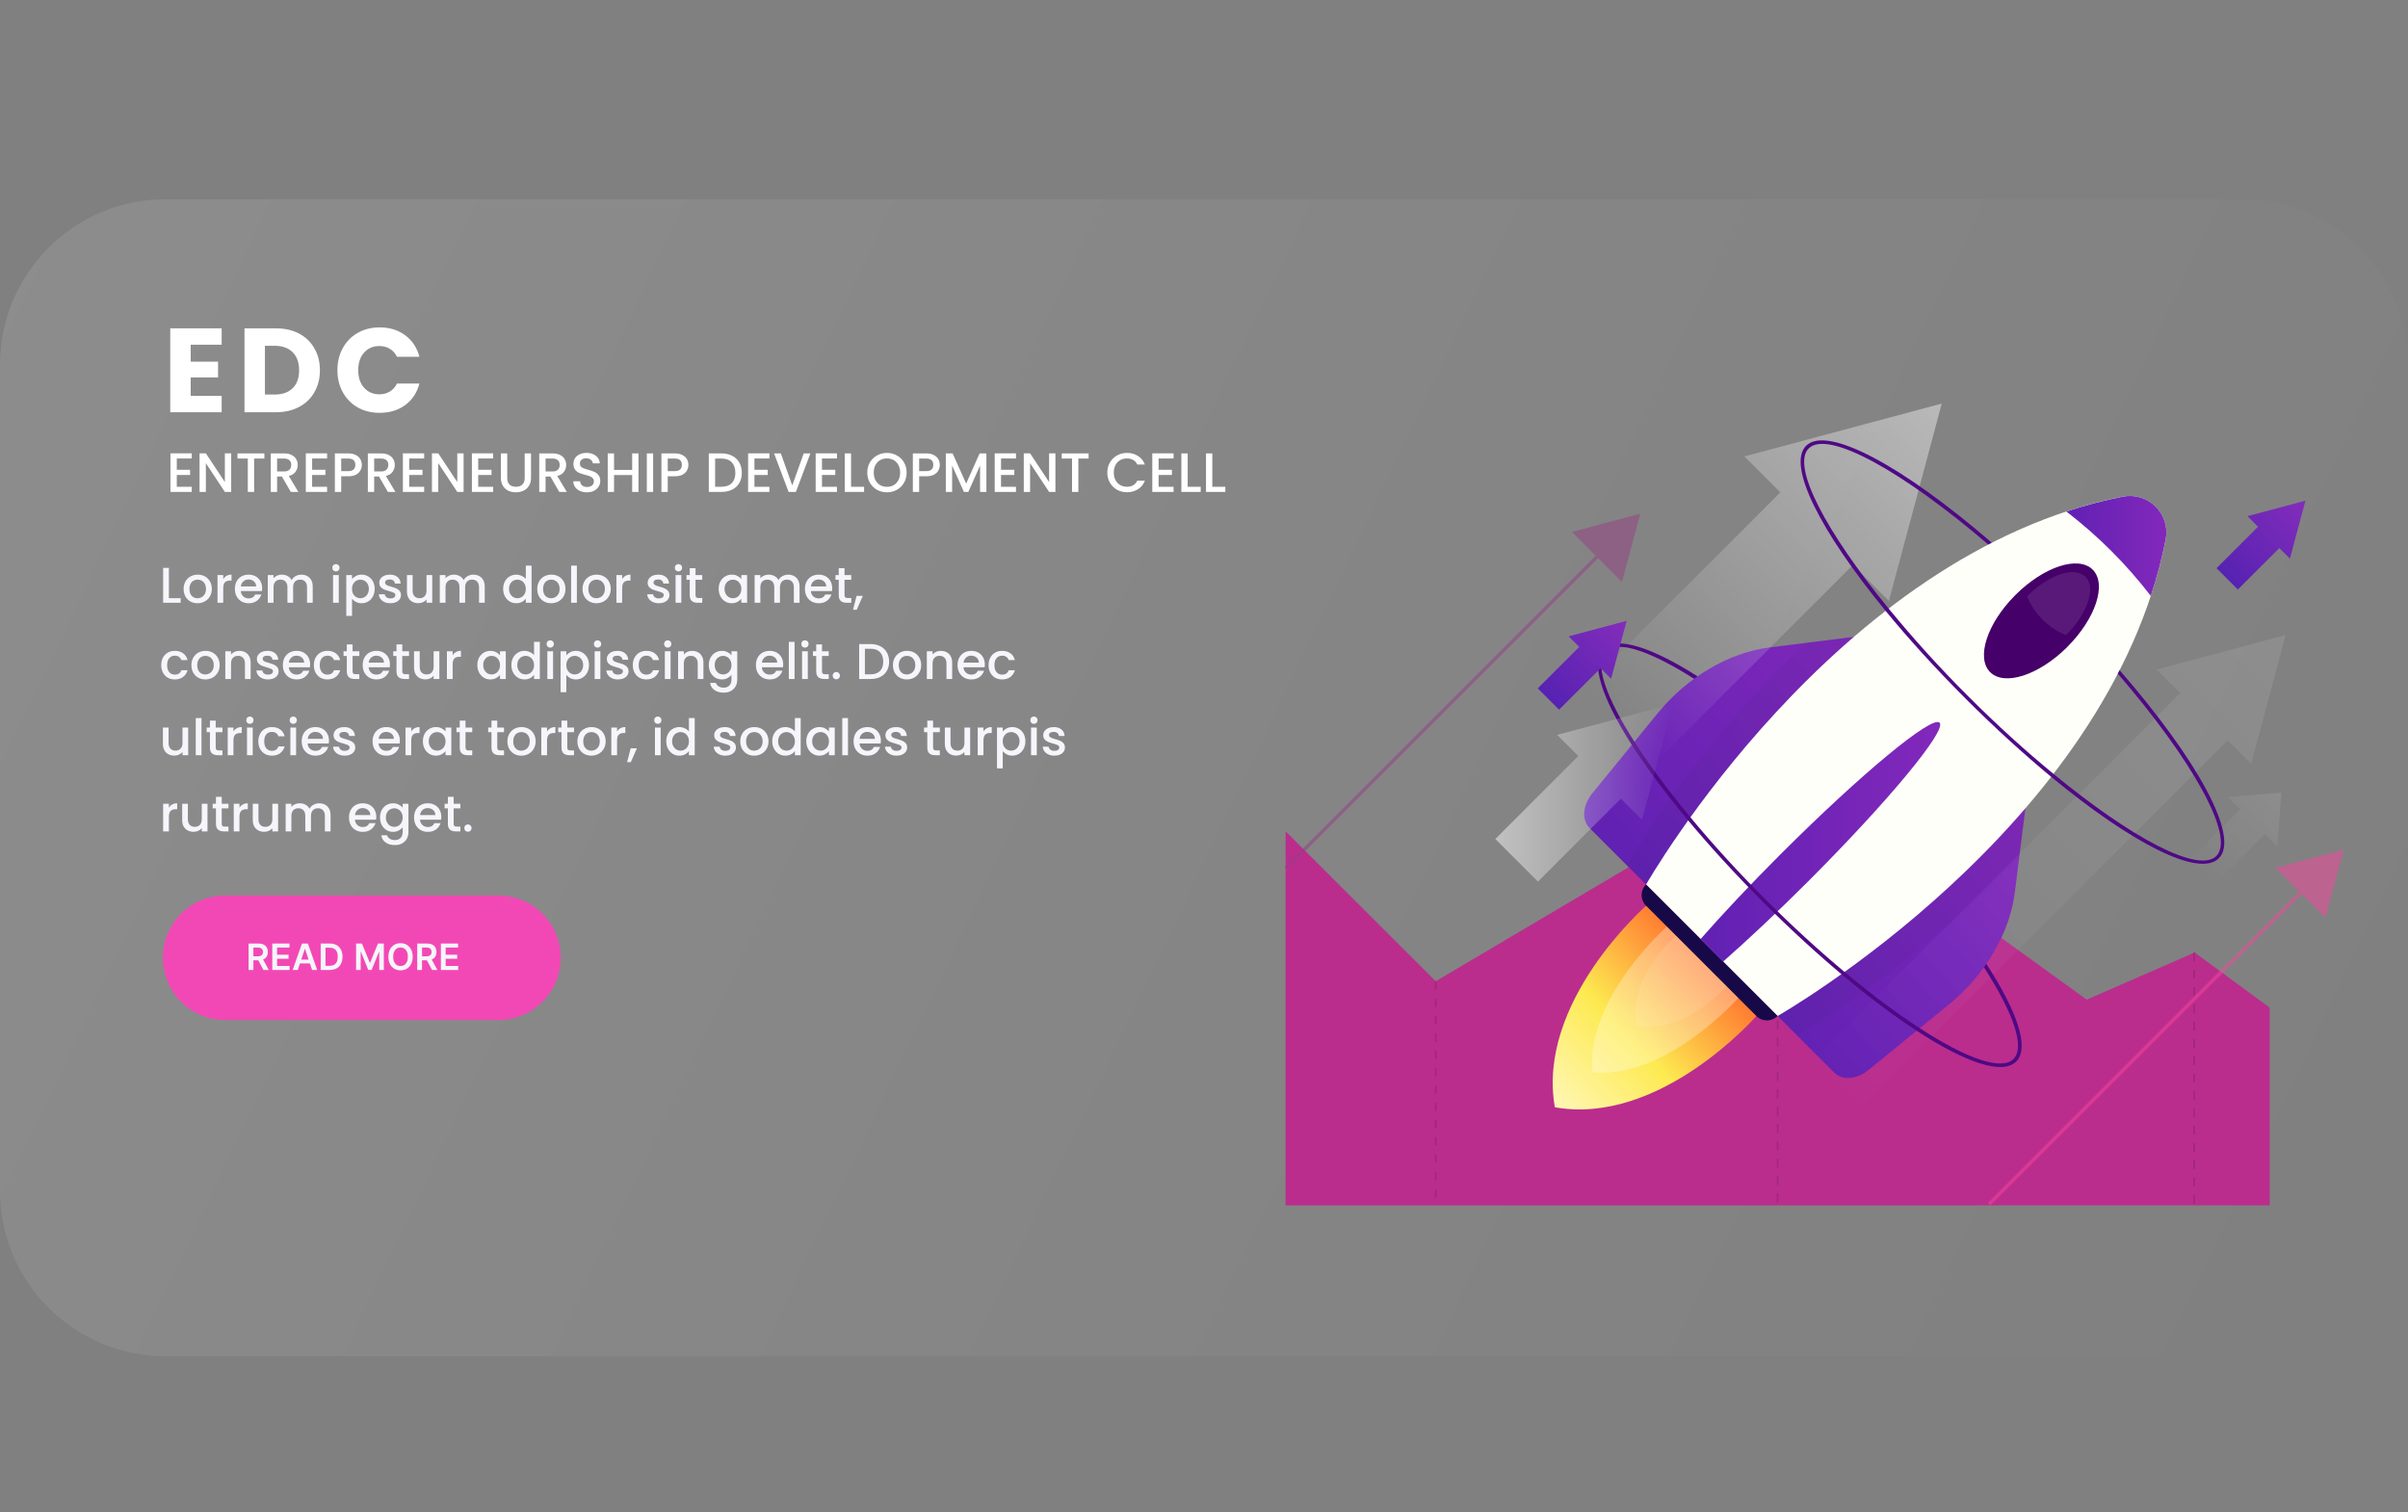 <svg width="1390" height="873" viewBox="0 0 1390 873" fill="none" xmlns="http://www.w3.org/2000/svg">
<rect x="0" y="0" width="1390" height="873" fill="#808080" stroke="none"/>
<g clip-path="url(#clip0_104_407)">
<path opacity="0.1" d="M1294.37 115.031H95.626C42.813 115.031 0 157.842 0 210.651V687.392C0 740.201 42.813 783.012 95.626 783.012H1294.37C1347.19 783.012 1390 740.201 1390 687.392V210.651C1390 157.842 1347.19 115.031 1294.37 115.031Z" fill="url(#paint0_linear_104_407)"/>
<path d="M742.084 479.936L828.763 566.489L1027.47 449.021L1204.54 577.114L1266.85 549.914L1310.17 581.727V695.88H742.084V479.936Z" fill="#BA2D8D"/>
<path d="M828.764 566.489V695.88" stroke="#A3277B" stroke-miterlimit="10" stroke-dasharray="5 5"/>
<path d="M1266.55 549.914V695.88" stroke="#A3277B" stroke-miterlimit="10" stroke-dasharray="5 5"/>
<path d="M1026.13 449.021V695.88" stroke="#A3277B" stroke-miterlimit="10" stroke-dasharray="5 5"/>
<path d="M110.077 199.014V208.812H125.878V217.92H110.077V228.546H127.948V237.999H98.278V189.561H127.948V199.014H110.077ZM159.275 189.561C164.381 189.561 168.843 190.573 172.661 192.597C176.479 194.621 179.423 197.473 181.493 201.153C183.609 204.787 184.667 208.996 184.667 213.78C184.667 218.518 183.609 222.727 181.493 226.407C179.423 230.087 176.456 232.939 172.592 234.963C168.774 236.987 164.335 237.999 159.275 237.999H141.128V189.561H159.275ZM158.516 227.787C162.978 227.787 166.451 226.568 168.935 224.13C171.419 221.692 172.661 218.242 172.661 213.78C172.661 209.318 171.419 205.845 168.935 203.361C166.451 200.877 162.978 199.635 158.516 199.635H152.927V227.787H158.516ZM194.78 213.711C194.78 208.927 195.815 204.672 197.885 200.946C199.955 197.174 202.83 194.253 206.51 192.183C210.236 190.067 214.445 189.009 219.137 189.009C224.887 189.009 229.809 190.527 233.903 193.563C237.997 196.599 240.734 200.739 242.114 205.983H229.142C228.176 203.959 226.796 202.418 225.002 201.36C223.254 200.302 221.253 199.773 218.999 199.773C215.365 199.773 212.421 201.038 210.167 203.568C207.913 206.098 206.786 209.479 206.786 213.711C206.786 217.943 207.913 221.324 210.167 223.854C212.421 226.384 215.365 227.649 218.999 227.649C221.253 227.649 223.254 227.12 225.002 226.062C226.796 225.004 228.176 223.463 229.142 221.439H242.114C240.734 226.683 237.997 230.823 233.903 233.859C229.809 236.849 224.887 238.344 219.137 238.344C214.445 238.344 210.236 237.309 206.51 235.239C202.83 233.123 199.955 230.202 197.885 226.476C195.815 222.75 194.78 218.495 194.78 213.711Z" fill="white"/>
<path d="M102.048 264.703V271.231H109.728V274.207H102.048V281.023H110.688V283.999H98.4V261.727H110.688V264.703H102.048ZM133.453 283.999H129.805L118.829 267.391V283.999H115.181V261.727H118.829L129.805 278.303V261.727H133.453V283.999ZM152.612 261.759V264.735H146.692V283.999H143.044V264.735H137.092V261.759H152.612ZM167.858 283.999L162.738 275.103H159.954V283.999H156.306V261.759H163.986C165.693 261.759 167.133 262.057 168.306 262.655C169.501 263.252 170.386 264.052 170.962 265.055C171.56 266.057 171.858 267.177 171.858 268.415C171.858 269.865 171.432 271.188 170.578 272.383C169.746 273.556 168.456 274.356 166.706 274.783L172.21 283.999H167.858ZM159.954 272.191H163.986C165.352 272.191 166.376 271.849 167.058 271.167C167.762 270.484 168.114 269.567 168.114 268.415C168.114 267.263 167.773 266.367 167.09 265.727C166.408 265.065 165.373 264.735 163.986 264.735H159.954V272.191ZM180.173 264.703V271.231H187.853V274.207H180.173V281.023H188.813V283.999H176.525V261.727H188.813V264.703H180.173ZM208.858 268.383C208.858 269.513 208.592 270.58 208.058 271.583C207.525 272.585 206.672 273.407 205.498 274.047C204.325 274.665 202.821 274.975 200.986 274.975H196.954V283.999H193.306V261.759H200.986C202.693 261.759 204.133 262.057 205.306 262.655C206.501 263.231 207.386 264.02 207.962 265.023C208.56 266.025 208.858 267.145 208.858 268.383ZM200.986 271.999C202.373 271.999 203.408 271.689 204.09 271.071C204.773 270.431 205.114 269.535 205.114 268.383C205.114 265.951 203.738 264.735 200.986 264.735H196.954V271.999H200.986ZM223.89 283.999L218.77 275.103H215.986V283.999H212.338V261.759H220.018C221.724 261.759 223.164 262.057 224.338 262.655C225.532 263.252 226.418 264.052 226.994 265.055C227.591 266.057 227.89 267.177 227.89 268.415C227.89 269.865 227.463 271.188 226.61 272.383C225.778 273.556 224.487 274.356 222.738 274.783L228.242 283.999H223.89ZM215.986 272.191H220.018C221.383 272.191 222.407 271.849 223.09 271.167C223.794 270.484 224.146 269.567 224.146 268.415C224.146 267.263 223.804 266.367 223.122 265.727C222.439 265.065 221.404 264.735 220.018 264.735H215.986V272.191ZM236.204 264.703V271.231H243.884V274.207H236.204V281.023H244.844V283.999H232.556V261.727H244.844V264.703H236.204ZM267.61 283.999H263.962L252.986 267.391V283.999H249.338V261.727H252.986L263.962 278.303V261.727H267.61V283.999ZM276.048 264.703V271.231H283.728V274.207H276.048V281.023H284.688V283.999H272.4V261.727H284.688V264.703H276.048ZM292.797 261.759V275.935C292.797 277.62 293.235 278.889 294.109 279.743C295.005 280.596 296.243 281.023 297.821 281.023C299.421 281.023 300.659 280.596 301.533 279.743C302.429 278.889 302.877 277.62 302.877 275.935V261.759H306.525V275.871C306.525 277.684 306.131 279.22 305.341 280.479C304.552 281.737 303.496 282.676 302.173 283.295C300.851 283.913 299.389 284.223 297.789 284.223C296.189 284.223 294.728 283.913 293.405 283.295C292.104 282.676 291.069 281.737 290.301 280.479C289.533 279.22 289.149 277.684 289.149 275.871V261.759H292.797ZM322.827 283.999L317.707 275.103H314.923V283.999H311.275V261.759H318.955C320.662 261.759 322.102 262.057 323.275 262.655C324.47 263.252 325.355 264.052 325.931 265.055C326.528 266.057 326.827 267.177 326.827 268.415C326.827 269.865 326.4 271.188 325.547 272.383C324.715 273.556 323.424 274.356 321.675 274.783L327.179 283.999H322.827ZM314.923 272.191H318.955C320.32 272.191 321.344 271.849 322.027 271.167C322.731 270.484 323.083 269.567 323.083 268.415C323.083 267.263 322.742 266.367 322.059 265.727C321.376 265.065 320.342 264.735 318.955 264.735H314.923V272.191ZM338.822 284.223C337.328 284.223 335.984 283.967 334.79 283.455C333.595 282.921 332.656 282.175 331.974 281.215C331.291 280.255 330.95 279.135 330.95 277.855H334.854C334.939 278.815 335.312 279.604 335.974 280.223C336.656 280.841 337.606 281.151 338.822 281.151C340.08 281.151 341.062 280.852 341.766 280.255C342.47 279.636 342.822 278.847 342.822 277.887C342.822 277.14 342.598 276.532 342.15 276.063C341.723 275.593 341.179 275.231 340.518 274.975C339.878 274.719 338.982 274.441 337.83 274.143C336.379 273.759 335.195 273.375 334.278 272.991C333.382 272.585 332.614 271.967 331.974 271.135C331.334 270.303 331.014 269.193 331.014 267.807C331.014 266.527 331.334 265.407 331.974 264.447C332.614 263.487 333.51 262.751 334.662 262.239C335.814 261.727 337.147 261.471 338.662 261.471C340.816 261.471 342.576 262.015 343.942 263.103C345.328 264.169 346.096 265.641 346.246 267.519H342.214C342.15 266.708 341.766 266.015 341.062 265.439C340.358 264.863 339.43 264.575 338.278 264.575C337.232 264.575 336.379 264.841 335.718 265.375C335.056 265.908 334.726 266.676 334.726 267.679C334.726 268.361 334.928 268.927 335.334 269.375C335.76 269.801 336.294 270.143 336.934 270.399C337.574 270.655 338.448 270.932 339.558 271.231C341.03 271.636 342.224 272.041 343.142 272.447C344.08 272.852 344.87 273.481 345.51 274.335C346.171 275.167 346.502 276.287 346.502 277.695C346.502 278.825 346.192 279.892 345.574 280.895C344.976 281.897 344.091 282.708 342.918 283.327C341.766 283.924 340.4 284.223 338.822 284.223ZM368.566 261.759V283.999H364.918V274.271H354.454V283.999H350.806V261.759H354.454V271.295H364.918V261.759H368.566ZM377.017 261.759V283.999H373.369V261.759H377.017ZM397.358 268.383C397.358 269.513 397.092 270.58 396.558 271.583C396.025 272.585 395.172 273.407 393.998 274.047C392.825 274.665 391.321 274.975 389.486 274.975H385.454V283.999H381.806V261.759H389.486C391.193 261.759 392.633 262.057 393.806 262.655C395.001 263.231 395.886 264.02 396.462 265.023C397.06 266.025 397.358 267.145 397.358 268.383ZM389.486 271.999C390.873 271.999 391.908 271.689 392.59 271.071C393.273 270.431 393.614 269.535 393.614 268.383C393.614 265.951 392.238 264.735 389.486 264.735H385.454V271.999H389.486ZM416.414 261.759C418.782 261.759 420.851 262.217 422.622 263.135C424.414 264.031 425.79 265.332 426.75 267.039C427.731 268.724 428.222 270.697 428.222 272.959C428.222 275.22 427.731 277.183 426.75 278.847C425.79 280.511 424.414 281.791 422.622 282.687C420.851 283.561 418.782 283.999 416.414 283.999H409.15V261.759H416.414ZM416.414 281.023C419.017 281.023 421.011 280.319 422.398 278.911C423.785 277.503 424.478 275.519 424.478 272.959C424.478 270.377 423.785 268.361 422.398 266.911C421.011 265.46 419.017 264.735 416.414 264.735H412.798V281.023H416.414ZM435.486 264.703V271.231H443.166V274.207H435.486V281.023H444.126V283.999H431.838V261.727H444.126V264.703H435.486ZM467.787 261.759L459.435 283.999H455.211L446.827 261.759H450.731L457.323 280.255L463.947 261.759H467.787ZM474.486 264.703V271.231H482.166V274.207H474.486V281.023H483.126V283.999H470.838V261.727H483.126V264.703H474.486ZM491.267 281.055H498.787V283.999H487.619V261.759H491.267V281.055ZM511.982 284.223C509.912 284.223 508.003 283.743 506.254 282.783C504.526 281.801 503.15 280.447 502.126 278.719C501.123 276.969 500.622 275.007 500.622 272.831C500.622 270.655 501.123 268.703 502.126 266.975C503.15 265.247 504.526 263.903 506.254 262.943C508.003 261.961 509.912 261.471 511.982 261.471C514.072 261.471 515.982 261.961 517.71 262.943C519.459 263.903 520.835 265.247 521.838 266.975C522.84 268.703 523.342 270.655 523.342 272.831C523.342 275.007 522.84 276.969 521.838 278.719C520.835 280.447 519.459 281.801 517.71 282.783C515.982 283.743 514.072 284.223 511.982 284.223ZM511.982 281.055C513.454 281.055 514.766 280.724 515.918 280.063C517.07 279.38 517.966 278.42 518.606 277.183C519.267 275.924 519.598 274.473 519.598 272.831C519.598 271.188 519.267 269.748 518.606 268.511C517.966 267.273 517.07 266.324 515.918 265.663C514.766 265.001 513.454 264.671 511.982 264.671C510.51 264.671 509.198 265.001 508.046 265.663C506.894 266.324 505.987 267.273 505.326 268.511C504.686 269.748 504.366 271.188 504.366 272.831C504.366 274.473 504.686 275.924 505.326 277.183C505.987 278.42 506.894 279.38 508.046 280.063C509.198 280.724 510.51 281.055 511.982 281.055ZM542.483 268.383C542.483 269.513 542.217 270.58 541.683 271.583C541.15 272.585 540.297 273.407 539.123 274.047C537.95 274.665 536.446 274.975 534.611 274.975H530.579V283.999H526.931V261.759H534.611C536.318 261.759 537.758 262.057 538.931 262.655C540.126 263.231 541.011 264.02 541.587 265.023C542.185 266.025 542.483 267.145 542.483 268.383ZM534.611 271.999C535.998 271.999 537.033 271.689 537.715 271.071C538.398 270.431 538.739 269.535 538.739 268.383C538.739 265.951 537.363 264.735 534.611 264.735H530.579V271.999H534.611ZM569.387 261.759V283.999H565.739V268.767L558.955 283.999H556.427L549.611 268.767V283.999H545.963V261.759H549.899L557.707 279.199L565.483 261.759H569.387ZM577.829 264.703V271.231H585.509V274.207H577.829V281.023H586.469V283.999H574.181V261.727H586.469V264.703H577.829ZM609.235 283.999H605.587L594.611 267.391V283.999H590.963V261.727H594.611L605.587 278.303V261.727H609.235V283.999ZM628.393 261.759V264.735H622.473V283.999H618.825V264.735H612.873V261.759H628.393ZM639.184 272.831C639.184 270.655 639.685 268.703 640.688 266.975C641.712 265.247 643.088 263.903 644.816 262.943C646.565 261.961 648.475 261.471 650.544 261.471C652.912 261.471 655.013 262.057 656.848 263.231C658.704 264.383 660.048 266.025 660.88 268.159H656.496C655.92 266.985 655.12 266.111 654.096 265.535C653.072 264.959 651.888 264.671 650.544 264.671C649.072 264.671 647.76 265.001 646.608 265.663C645.456 266.324 644.549 267.273 643.888 268.511C643.248 269.748 642.928 271.188 642.928 272.831C642.928 274.473 643.248 275.913 643.888 277.151C644.549 278.388 645.456 279.348 646.608 280.031C647.76 280.692 649.072 281.023 650.544 281.023C651.888 281.023 653.072 280.735 654.096 280.159C655.12 279.583 655.92 278.708 656.496 277.535H660.88C660.048 279.668 658.704 281.311 656.848 282.463C655.013 283.615 652.912 284.191 650.544 284.191C648.453 284.191 646.544 283.711 644.816 282.751C643.088 281.769 641.712 280.415 640.688 278.687C639.685 276.959 639.184 275.007 639.184 272.831ZM668.798 264.703V271.231H676.478V274.207H668.798V281.023H677.438V283.999H665.15V261.727H677.438V264.703H668.798ZM685.579 281.055H693.099V283.999H681.931V261.759H685.579V281.055ZM699.798 281.055H707.318V283.999H696.15V261.759H699.798V281.055Z" fill="white"/>
<path d="M97.481 345.332H104.296V348H94.175V327.845H97.481V345.332ZM113.992 348.261C112.484 348.261 111.121 347.923 109.903 347.246C108.685 346.55 107.728 345.583 107.032 344.346C106.336 343.089 105.988 341.639 105.988 339.996C105.988 338.372 106.345 336.932 107.061 335.675C107.776 334.418 108.752 333.452 109.99 332.775C111.227 332.098 112.609 331.76 114.137 331.76C115.664 331.76 117.046 332.098 118.284 332.775C119.521 333.452 120.497 334.418 121.213 335.675C121.928 336.932 122.286 338.372 122.286 339.996C122.286 341.62 121.918 343.06 121.184 344.317C120.449 345.574 119.444 346.55 118.168 347.246C116.911 347.923 115.519 348.261 113.992 348.261ZM113.992 345.39C114.842 345.39 115.635 345.187 116.37 344.781C117.124 344.375 117.733 343.766 118.197 342.954C118.661 342.142 118.893 341.156 118.893 339.996C118.893 338.836 118.67 337.86 118.226 337.067C117.781 336.255 117.191 335.646 116.457 335.24C115.722 334.834 114.929 334.631 114.079 334.631C113.228 334.631 112.435 334.834 111.701 335.24C110.985 335.646 110.415 336.255 109.99 337.067C109.564 337.86 109.352 338.836 109.352 339.996C109.352 341.717 109.787 343.051 110.657 343.998C111.546 344.926 112.658 345.39 113.992 345.39ZM128.86 334.341C129.343 333.529 129.981 332.901 130.774 332.456C131.586 331.992 132.543 331.76 133.645 331.76V335.182H132.804C131.509 335.182 130.523 335.511 129.846 336.168C129.189 336.825 128.86 337.966 128.86 339.59V348H125.554V332.021H128.86V334.341ZM151.329 339.619C151.329 340.218 151.29 340.76 151.213 341.243H139.004C139.1 342.519 139.574 343.544 140.425 344.317C141.275 345.09 142.319 345.477 143.557 345.477C145.335 345.477 146.592 344.733 147.327 343.244H150.894C150.41 344.713 149.531 345.922 148.255 346.869C146.998 347.797 145.432 348.261 143.557 348.261C142.029 348.261 140.657 347.923 139.439 347.246C138.24 346.55 137.293 345.583 136.597 344.346C135.92 343.089 135.582 341.639 135.582 339.996C135.582 338.353 135.91 336.912 136.568 335.675C137.244 334.418 138.182 333.452 139.381 332.775C140.599 332.098 141.991 331.76 143.557 331.76C145.065 331.76 146.408 332.089 147.588 332.746C148.767 333.403 149.685 334.331 150.343 335.53C151 336.709 151.329 338.072 151.329 339.619ZM147.878 338.575C147.858 337.357 147.423 336.381 146.573 335.646C145.722 334.911 144.668 334.544 143.412 334.544C142.271 334.544 141.295 334.911 140.483 335.646C139.671 336.361 139.187 337.338 139.033 338.575H147.878ZM173.925 331.76C175.182 331.76 176.303 332.021 177.289 332.543C178.295 333.065 179.078 333.838 179.638 334.863C180.218 335.888 180.508 337.125 180.508 338.575V348H177.231V339.068C177.231 337.637 176.874 336.545 176.158 335.791C175.443 335.018 174.467 334.631 173.229 334.631C171.992 334.631 171.006 335.018 170.271 335.791C169.556 336.545 169.198 337.637 169.198 339.068V348H165.921V339.068C165.921 337.637 165.564 336.545 164.848 335.791C164.133 335.018 163.157 334.631 161.919 334.631C160.682 334.631 159.696 335.018 158.961 335.791C158.246 336.545 157.888 337.637 157.888 339.068V348H154.582V332.021H157.888V333.848C158.43 333.191 159.116 332.678 159.947 332.311C160.779 331.944 161.668 331.76 162.615 331.76C163.891 331.76 165.032 332.031 166.037 332.572C167.043 333.113 167.816 333.896 168.357 334.921C168.841 333.954 169.595 333.191 170.619 332.63C171.644 332.05 172.746 331.76 173.925 331.76ZM193.93 329.904C193.331 329.904 192.828 329.701 192.422 329.295C192.016 328.889 191.813 328.386 191.813 327.787C191.813 327.188 192.016 326.685 192.422 326.279C192.828 325.873 193.331 325.67 193.93 325.67C194.51 325.67 195.003 325.873 195.409 326.279C195.815 326.685 196.018 327.188 196.018 327.787C196.018 328.386 195.815 328.889 195.409 329.295C195.003 329.701 194.51 329.904 193.93 329.904ZM195.554 332.021V348H192.248V332.021H195.554ZM203.201 334.37C203.761 333.635 204.525 333.017 205.492 332.514C206.458 332.011 207.551 331.76 208.769 331.76C210.161 331.76 211.427 332.108 212.568 332.804C213.728 333.481 214.636 334.438 215.294 335.675C215.951 336.912 216.28 338.333 216.28 339.938C216.28 341.543 215.951 342.983 215.294 344.259C214.636 345.516 213.728 346.502 212.568 347.217C211.427 347.913 210.161 348.261 208.769 348.261C207.551 348.261 206.468 348.019 205.521 347.536C204.573 347.033 203.8 346.415 203.201 345.68V355.598H199.895V332.021H203.201V334.37ZM212.916 339.938C212.916 338.836 212.684 337.889 212.22 337.096C211.775 336.284 211.176 335.675 210.422 335.269C209.687 334.844 208.894 334.631 208.044 334.631C207.212 334.631 206.42 334.844 205.666 335.269C204.931 335.694 204.332 336.313 203.868 337.125C203.423 337.937 203.201 338.894 203.201 339.996C203.201 341.098 203.423 342.065 203.868 342.896C204.332 343.708 204.931 344.327 205.666 344.752C206.42 345.177 207.212 345.39 208.044 345.39C208.894 345.39 209.687 345.177 210.422 344.752C211.176 344.307 211.775 343.669 212.22 342.838C212.684 342.007 212.916 341.04 212.916 339.938ZM225.349 348.261C224.092 348.261 222.961 348.039 221.956 347.594C220.97 347.13 220.187 346.511 219.607 345.738C219.027 344.945 218.718 344.066 218.679 343.099H222.101C222.159 343.776 222.478 344.346 223.058 344.81C223.657 345.255 224.402 345.477 225.291 345.477C226.219 345.477 226.934 345.303 227.437 344.955C227.959 344.588 228.22 344.124 228.22 343.563C228.22 342.964 227.93 342.519 227.35 342.229C226.789 341.939 225.89 341.62 224.653 341.272C223.454 340.943 222.478 340.624 221.724 340.315C220.97 340.006 220.313 339.532 219.752 338.894C219.211 338.256 218.94 337.415 218.94 336.371C218.94 335.52 219.191 334.747 219.694 334.051C220.197 333.336 220.912 332.775 221.84 332.369C222.787 331.963 223.87 331.76 225.088 331.76C226.905 331.76 228.365 332.224 229.467 333.152C230.588 334.061 231.188 335.308 231.265 336.893H227.959C227.901 336.178 227.611 335.607 227.089 335.182C226.567 334.757 225.861 334.544 224.972 334.544C224.102 334.544 223.435 334.708 222.971 335.037C222.507 335.366 222.275 335.801 222.275 336.342C222.275 336.767 222.43 337.125 222.739 337.415C223.048 337.705 223.425 337.937 223.87 338.111C224.315 338.266 224.972 338.469 225.842 338.72C227.002 339.029 227.949 339.348 228.684 339.677C229.438 339.986 230.086 340.45 230.627 341.069C231.168 341.688 231.449 342.509 231.468 343.534C231.468 344.443 231.217 345.255 230.714 345.97C230.211 346.685 229.496 347.246 228.568 347.652C227.659 348.058 226.586 348.261 225.349 348.261ZM249.511 332.021V348H246.205V346.115C245.683 346.772 244.997 347.294 244.146 347.681C243.315 348.048 242.426 348.232 241.478 348.232C240.222 348.232 239.091 347.971 238.085 347.449C237.099 346.927 236.316 346.154 235.736 345.129C235.176 344.104 234.895 342.867 234.895 341.417V332.021H238.172V340.924C238.172 342.355 238.53 343.457 239.245 344.23C239.961 344.984 240.937 345.361 242.174 345.361C243.412 345.361 244.388 344.984 245.103 344.23C245.838 343.457 246.205 342.355 246.205 340.924V332.021H249.511ZM273.216 331.76C274.473 331.76 275.594 332.021 276.58 332.543C277.586 333.065 278.369 333.838 278.929 334.863C279.509 335.888 279.799 337.125 279.799 338.575V348H276.522V339.068C276.522 337.637 276.165 336.545 275.449 335.791C274.734 335.018 273.758 334.631 272.52 334.631C271.283 334.631 270.297 335.018 269.562 335.791C268.847 336.545 268.489 337.637 268.489 339.068V348H265.212V339.068C265.212 337.637 264.855 336.545 264.139 335.791C263.424 335.018 262.448 334.631 261.21 334.631C259.973 334.631 258.987 335.018 258.252 335.791C257.537 336.545 257.179 337.637 257.179 339.068V348H253.873V332.021H257.179V333.848C257.721 333.191 258.407 332.678 259.238 332.311C260.07 331.944 260.959 331.76 261.906 331.76C263.182 331.76 264.323 332.031 265.328 332.572C266.334 333.113 267.107 333.896 267.648 334.921C268.132 333.954 268.886 333.191 269.91 332.63C270.935 332.05 272.037 331.76 273.216 331.76ZM290.437 339.938C290.437 338.333 290.766 336.912 291.423 335.675C292.1 334.438 293.009 333.481 294.149 332.804C295.309 332.108 296.595 331.76 298.006 331.76C299.05 331.76 300.075 331.992 301.08 332.456C302.105 332.901 302.917 333.5 303.516 334.254V326.54H306.851V348H303.516V345.593C302.975 346.366 302.221 347.004 301.254 347.507C300.307 348.01 299.215 348.261 297.977 348.261C296.585 348.261 295.309 347.913 294.149 347.217C293.009 346.502 292.1 345.516 291.423 344.259C290.766 342.983 290.437 341.543 290.437 339.938ZM303.516 339.996C303.516 338.894 303.284 337.937 302.82 337.125C302.376 336.313 301.786 335.694 301.051 335.269C300.317 334.844 299.524 334.631 298.673 334.631C297.823 334.631 297.03 334.844 296.295 335.269C295.561 335.675 294.961 336.284 294.497 337.096C294.053 337.889 293.83 338.836 293.83 339.938C293.83 341.04 294.053 342.007 294.497 342.838C294.961 343.669 295.561 344.307 296.295 344.752C297.049 345.177 297.842 345.39 298.673 345.39C299.524 345.39 300.317 345.177 301.051 344.752C301.786 344.327 302.376 343.708 302.82 342.896C303.284 342.065 303.516 341.098 303.516 339.996ZM318.125 348.261C316.617 348.261 315.254 347.923 314.036 347.246C312.818 346.55 311.861 345.583 311.165 344.346C310.469 343.089 310.121 341.639 310.121 339.996C310.121 338.372 310.478 336.932 311.194 335.675C311.909 334.418 312.885 333.452 314.123 332.775C315.36 332.098 316.742 331.76 318.27 331.76C319.797 331.76 321.179 332.098 322.417 332.775C323.654 333.452 324.63 334.418 325.346 335.675C326.061 336.932 326.419 338.372 326.419 339.996C326.419 341.62 326.051 343.06 325.317 344.317C324.582 345.574 323.577 346.55 322.301 347.246C321.044 347.923 319.652 348.261 318.125 348.261ZM318.125 345.39C318.975 345.39 319.768 345.187 320.503 344.781C321.257 344.375 321.866 343.766 322.33 342.954C322.794 342.142 323.026 341.156 323.026 339.996C323.026 338.836 322.803 337.86 322.359 337.067C321.914 336.255 321.324 335.646 320.59 335.24C319.855 334.834 319.062 334.631 318.212 334.631C317.361 334.631 316.568 334.834 315.834 335.24C315.118 335.646 314.548 336.255 314.123 337.067C313.697 337.86 313.485 338.836 313.485 339.996C313.485 341.717 313.92 343.051 314.79 343.998C315.679 344.926 316.791 345.39 318.125 345.39ZM332.993 326.54V348H329.687V326.54H332.993ZM344.264 348.261C342.756 348.261 341.393 347.923 340.175 347.246C338.957 346.55 338 345.583 337.304 344.346C336.608 343.089 336.26 341.639 336.26 339.996C336.26 338.372 336.618 336.932 337.333 335.675C338.049 334.418 339.025 333.452 340.262 332.775C341.5 332.098 342.882 331.76 344.409 331.76C345.937 331.76 347.319 332.098 348.556 332.775C349.794 333.452 350.77 334.418 351.485 335.675C352.201 336.932 352.558 338.372 352.558 339.996C352.558 341.62 352.191 343.06 351.456 344.317C350.722 345.574 349.716 346.55 348.44 347.246C347.184 347.923 345.792 348.261 344.264 348.261ZM344.264 345.39C345.115 345.39 345.908 345.187 346.642 344.781C347.396 344.375 348.005 343.766 348.469 342.954C348.933 342.142 349.165 341.156 349.165 339.996C349.165 338.836 348.943 337.86 348.498 337.067C348.054 336.255 347.464 335.646 346.729 335.24C345.995 334.834 345.202 334.631 344.351 334.631C343.501 334.631 342.708 334.834 341.973 335.24C341.258 335.646 340.688 336.255 340.262 337.067C339.837 337.86 339.624 338.836 339.624 339.996C339.624 341.717 340.059 343.051 340.929 343.998C341.819 344.926 342.93 345.39 344.264 345.39ZM359.132 334.341C359.616 333.529 360.254 332.901 361.046 332.456C361.858 331.992 362.815 331.76 363.917 331.76V335.182H363.076C361.781 335.182 360.795 335.511 360.118 336.168C359.461 336.825 359.132 337.966 359.132 339.59V348H355.826V332.021H359.132V334.341ZM380.289 348.261C379.033 348.261 377.902 348.039 376.896 347.594C375.91 347.13 375.127 346.511 374.547 345.738C373.967 344.945 373.658 344.066 373.619 343.099H377.041C377.099 343.776 377.418 344.346 377.998 344.81C378.598 345.255 379.342 345.477 380.231 345.477C381.159 345.477 381.875 345.303 382.377 344.955C382.899 344.588 383.16 344.124 383.16 343.563C383.16 342.964 382.87 342.519 382.29 342.229C381.73 341.939 380.831 341.62 379.593 341.272C378.395 340.943 377.418 340.624 376.664 340.315C375.91 340.006 375.253 339.532 374.692 338.894C374.151 338.256 373.88 337.415 373.88 336.371C373.88 335.52 374.132 334.747 374.634 334.051C375.137 333.336 375.852 332.775 376.78 332.369C377.728 331.963 378.81 331.76 380.028 331.76C381.846 331.76 383.305 332.224 384.407 333.152C385.529 334.061 386.128 335.308 386.205 336.893H382.899C382.841 336.178 382.551 335.607 382.029 335.182C381.507 334.757 380.802 334.544 379.912 334.544C379.042 334.544 378.375 334.708 377.911 335.037C377.447 335.366 377.215 335.801 377.215 336.342C377.215 336.767 377.37 337.125 377.679 337.415C377.989 337.705 378.366 337.937 378.81 338.111C379.255 338.266 379.912 338.469 380.782 338.72C381.942 339.029 382.89 339.348 383.624 339.677C384.378 339.986 385.026 340.45 385.567 341.069C386.109 341.688 386.389 342.509 386.408 343.534C386.408 344.443 386.157 345.255 385.654 345.97C385.152 346.685 384.436 347.246 383.508 347.652C382.6 348.058 381.527 348.261 380.289 348.261ZM391.663 329.904C391.063 329.904 390.561 329.701 390.155 329.295C389.749 328.889 389.546 328.386 389.546 327.787C389.546 327.188 389.749 326.685 390.155 326.279C390.561 325.873 391.063 325.67 391.663 325.67C392.243 325.67 392.736 325.873 393.142 326.279C393.548 326.685 393.751 327.188 393.751 327.787C393.751 328.386 393.548 328.889 393.142 329.295C392.736 329.701 392.243 329.904 391.663 329.904ZM393.287 332.021V348H389.981V332.021H393.287ZM401.484 334.718V343.563C401.484 344.162 401.619 344.597 401.89 344.868C402.18 345.119 402.663 345.245 403.34 345.245H405.37V348H402.76C401.271 348 400.131 347.652 399.338 346.956C398.545 346.26 398.149 345.129 398.149 343.563V334.718H396.264V332.021H398.149V328.048H401.484V332.021H405.37V334.718H401.484ZM414.848 339.938C414.848 338.333 415.177 336.912 415.834 335.675C416.511 334.438 417.42 333.481 418.56 332.804C419.72 332.108 420.996 331.76 422.388 331.76C423.645 331.76 424.737 332.011 425.665 332.514C426.613 332.997 427.367 333.606 427.927 334.341V332.021H431.262V348H427.927V345.622C427.367 346.376 426.603 347.004 425.636 347.507C424.67 348.01 423.568 348.261 422.33 348.261C420.958 348.261 419.701 347.913 418.56 347.217C417.42 346.502 416.511 345.516 415.834 344.259C415.177 342.983 414.848 341.543 414.848 339.938ZM427.927 339.996C427.927 338.894 427.695 337.937 427.231 337.125C426.787 336.313 426.197 335.694 425.462 335.269C424.728 334.844 423.935 334.631 423.084 334.631C422.234 334.631 421.441 334.844 420.706 335.269C419.972 335.675 419.372 336.284 418.908 337.096C418.464 337.889 418.241 338.836 418.241 339.938C418.241 341.04 418.464 342.007 418.908 342.838C419.372 343.669 419.972 344.307 420.706 344.752C421.46 345.177 422.253 345.39 423.084 345.39C423.935 345.39 424.728 345.177 425.462 344.752C426.197 344.327 426.787 343.708 427.231 342.896C427.695 342.065 427.927 341.098 427.927 339.996ZM454.948 331.76C456.204 331.76 457.326 332.021 458.312 332.543C459.317 333.065 460.1 333.838 460.661 334.863C461.241 335.888 461.531 337.125 461.531 338.575V348H458.254V339.068C458.254 337.637 457.896 336.545 457.181 335.791C456.465 335.018 455.489 334.631 454.252 334.631C453.014 334.631 452.028 335.018 451.294 335.791C450.578 336.545 450.221 337.637 450.221 339.068V348H446.944V339.068C446.944 337.637 446.586 336.545 445.871 335.791C445.155 335.018 444.179 334.631 442.942 334.631C441.704 334.631 440.718 335.018 439.984 335.791C439.268 336.545 438.911 337.637 438.911 339.068V348H435.605V332.021H438.911V333.848C439.452 333.191 440.138 332.678 440.97 332.311C441.801 331.944 442.69 331.76 443.638 331.76C444.914 331.76 446.054 332.031 447.06 332.572C448.065 333.113 448.838 333.896 449.38 334.921C449.863 333.954 450.617 333.191 451.642 332.63C452.666 332.05 453.768 331.76 454.948 331.76ZM480.383 339.619C480.383 340.218 480.344 340.76 480.267 341.243H468.058C468.154 342.519 468.628 343.544 469.479 344.317C470.329 345.09 471.373 345.477 472.611 345.477C474.389 345.477 475.646 344.733 476.381 343.244H479.947C479.464 344.713 478.585 345.922 477.309 346.869C476.052 347.797 474.486 348.261 472.611 348.261C471.083 348.261 469.711 347.923 468.493 347.246C467.294 346.55 466.347 345.583 465.651 344.346C464.974 343.089 464.636 341.639 464.636 339.996C464.636 338.353 464.964 336.912 465.622 335.675C466.298 334.418 467.236 333.452 468.435 332.775C469.653 332.098 471.045 331.76 472.611 331.76C474.119 331.76 475.462 332.089 476.642 332.746C477.821 333.403 478.739 334.331 479.397 335.53C480.054 336.709 480.383 338.072 480.383 339.619ZM476.932 338.575C476.912 337.357 476.477 336.381 475.627 335.646C474.776 334.911 473.722 334.544 472.466 334.544C471.325 334.544 470.349 334.911 469.537 335.646C468.725 336.361 468.241 337.338 468.087 338.575H476.932ZM487.493 334.718V343.563C487.493 344.162 487.628 344.597 487.899 344.868C488.189 345.119 488.672 345.245 489.349 345.245H491.379V348H488.769C487.28 348 486.14 347.652 485.347 346.956C484.554 346.26 484.158 345.129 484.158 343.563V334.718H482.273V332.021H484.158V328.048H487.493V332.021H491.379V334.718H487.493ZM498.051 344.027L494.542 352.031H492.396L494.455 344.027H498.051ZM93.073 383.996C93.073 382.353 93.402 380.912 94.059 379.675C94.736 378.418 95.664 377.452 96.843 376.775C98.022 376.098 99.376 375.76 100.903 375.76C102.836 375.76 104.431 376.224 105.688 377.152C106.964 378.061 107.824 379.366 108.269 381.067H104.702C104.412 380.274 103.948 379.656 103.31 379.211C102.672 378.766 101.87 378.544 100.903 378.544C99.55 378.544 98.467 379.027 97.655 379.994C96.862 380.941 96.466 382.275 96.466 383.996C96.466 385.717 96.862 387.06 97.655 388.027C98.467 388.994 99.55 389.477 100.903 389.477C102.817 389.477 104.083 388.636 104.702 386.954H108.269C107.805 388.578 106.935 389.873 105.659 390.84C104.383 391.787 102.798 392.261 100.903 392.261C99.376 392.261 98.022 391.923 96.843 391.246C95.664 390.55 94.736 389.583 94.059 388.346C93.402 387.089 93.073 385.639 93.073 383.996ZM118.495 392.261C116.987 392.261 115.624 391.923 114.406 391.246C113.188 390.55 112.231 389.583 111.535 388.346C110.839 387.089 110.491 385.639 110.491 383.996C110.491 382.372 110.848 380.932 111.564 379.675C112.279 378.418 113.255 377.452 114.493 376.775C115.73 376.098 117.112 375.76 118.64 375.76C120.167 375.76 121.549 376.098 122.787 376.775C124.024 377.452 125 378.418 125.716 379.675C126.431 380.932 126.789 382.372 126.789 383.996C126.789 385.62 126.421 387.06 125.687 388.317C124.952 389.574 123.947 390.55 122.671 391.246C121.414 391.923 120.022 392.261 118.495 392.261ZM118.495 389.39C119.345 389.39 120.138 389.187 120.873 388.781C121.627 388.375 122.236 387.766 122.7 386.954C123.164 386.142 123.396 385.156 123.396 383.996C123.396 382.836 123.173 381.86 122.729 381.067C122.284 380.255 121.694 379.646 120.96 379.24C120.225 378.834 119.432 378.631 118.582 378.631C117.731 378.631 116.938 378.834 116.204 379.24C115.488 379.646 114.918 380.255 114.493 381.067C114.067 381.86 113.855 382.836 113.855 383.996C113.855 385.717 114.29 387.051 115.16 387.998C116.049 388.926 117.161 389.39 118.495 389.39ZM138.119 375.76C139.376 375.76 140.497 376.021 141.483 376.543C142.488 377.065 143.271 377.838 143.832 378.863C144.393 379.888 144.673 381.125 144.673 382.575V392H141.396V383.068C141.396 381.637 141.038 380.545 140.323 379.791C139.608 379.018 138.631 378.631 137.394 378.631C136.157 378.631 135.171 379.018 134.436 379.791C133.721 380.545 133.363 381.637 133.363 383.068V392H130.057V376.021H133.363V377.848C133.904 377.191 134.591 376.678 135.422 376.311C136.273 375.944 137.172 375.76 138.119 375.76ZM154.69 392.261C153.433 392.261 152.302 392.039 151.297 391.594C150.311 391.13 149.528 390.511 148.948 389.738C148.368 388.945 148.059 388.066 148.02 387.099H151.442C151.5 387.776 151.819 388.346 152.399 388.81C152.998 389.255 153.743 389.477 154.632 389.477C155.56 389.477 156.275 389.303 156.778 388.955C157.3 388.588 157.561 388.124 157.561 387.563C157.561 386.964 157.271 386.519 156.691 386.229C156.13 385.939 155.231 385.62 153.994 385.272C152.795 384.943 151.819 384.624 151.065 384.315C150.311 384.006 149.654 383.532 149.093 382.894C148.552 382.256 148.281 381.415 148.281 380.371C148.281 379.52 148.532 378.747 149.035 378.051C149.538 377.336 150.253 376.775 151.181 376.369C152.128 375.963 153.211 375.76 154.429 375.76C156.246 375.76 157.706 376.224 158.808 377.152C159.929 378.061 160.529 379.308 160.606 380.893H157.3C157.242 380.178 156.952 379.607 156.43 379.182C155.908 378.757 155.202 378.544 154.313 378.544C153.443 378.544 152.776 378.708 152.312 379.037C151.848 379.366 151.616 379.801 151.616 380.342C151.616 380.767 151.771 381.125 152.08 381.415C152.389 381.705 152.766 381.937 153.211 382.111C153.656 382.266 154.313 382.469 155.183 382.72C156.343 383.029 157.29 383.348 158.025 383.677C158.779 383.986 159.427 384.45 159.968 385.069C160.509 385.688 160.79 386.509 160.809 387.534C160.809 388.443 160.558 389.255 160.055 389.97C159.552 390.685 158.837 391.246 157.909 391.652C157 392.058 155.927 392.261 154.69 392.261ZM179.026 383.619C179.026 384.218 178.987 384.76 178.91 385.243H166.701C166.798 386.519 167.271 387.544 168.122 388.317C168.973 389.09 170.017 389.477 171.254 389.477C173.033 389.477 174.289 388.733 175.024 387.244H178.591C178.108 388.713 177.228 389.922 175.952 390.869C174.695 391.797 173.129 392.261 171.254 392.261C169.727 392.261 168.354 391.923 167.136 391.246C165.937 390.55 164.99 389.583 164.294 388.346C163.617 387.089 163.279 385.639 163.279 383.996C163.279 382.353 163.608 380.912 164.265 379.675C164.942 378.418 165.879 377.452 167.078 376.775C168.296 376.098 169.688 375.76 171.254 375.76C172.762 375.76 174.106 376.089 175.285 376.746C176.464 377.403 177.383 378.331 178.04 379.53C178.697 380.709 179.026 382.072 179.026 383.619ZM175.575 382.575C175.556 381.357 175.121 380.381 174.27 379.646C173.419 378.911 172.366 378.544 171.109 378.544C169.968 378.544 168.992 378.911 168.18 379.646C167.368 380.361 166.885 381.338 166.73 382.575H175.575ZM181.177 383.996C181.177 382.353 181.506 380.912 182.163 379.675C182.84 378.418 183.768 377.452 184.947 376.775C186.127 376.098 187.48 375.76 189.007 375.76C190.941 375.76 192.536 376.224 193.792 377.152C195.068 378.061 195.929 379.366 196.373 381.067H192.806C192.516 380.274 192.052 379.656 191.414 379.211C190.776 378.766 189.974 378.544 189.007 378.544C187.654 378.544 186.571 379.027 185.759 379.994C184.967 380.941 184.57 382.275 184.57 383.996C184.57 385.717 184.967 387.06 185.759 388.027C186.571 388.994 187.654 389.477 189.007 389.477C190.921 389.477 192.188 388.636 192.806 386.954H196.373C195.909 388.578 195.039 389.873 193.763 390.84C192.487 391.787 190.902 392.261 189.007 392.261C187.48 392.261 186.127 391.923 184.947 391.246C183.768 390.55 182.84 389.583 182.163 388.346C181.506 387.089 181.177 385.639 181.177 383.996ZM203.525 378.718V387.563C203.525 388.162 203.66 388.597 203.931 388.868C204.221 389.119 204.704 389.245 205.381 389.245H207.411V392H204.801C203.312 392 202.172 391.652 201.379 390.956C200.586 390.26 200.19 389.129 200.19 387.563V378.718H198.305V376.021H200.19V372.048H203.525V376.021H207.411V378.718H203.525ZM225.103 383.619C225.103 384.218 225.065 384.76 224.987 385.243H212.778C212.875 386.519 213.349 387.544 214.199 388.317C215.05 389.09 216.094 389.477 217.331 389.477C219.11 389.477 220.367 388.733 221.101 387.244H224.668C224.185 388.713 223.305 389.922 222.029 390.869C220.773 391.797 219.207 392.261 217.331 392.261C215.804 392.261 214.431 391.923 213.213 391.246C212.015 390.55 211.067 389.583 210.371 388.346C209.695 387.089 209.356 385.639 209.356 383.996C209.356 382.353 209.685 380.912 210.342 379.675C211.019 378.418 211.957 377.452 213.155 376.775C214.373 376.098 215.765 375.76 217.331 375.76C218.839 375.76 220.183 376.089 221.362 376.746C222.542 377.403 223.46 378.331 224.117 379.53C224.775 380.709 225.103 382.072 225.103 383.619ZM221.652 382.575C221.633 381.357 221.198 380.381 220.347 379.646C219.497 378.911 218.443 378.544 217.186 378.544C216.046 378.544 215.069 378.911 214.257 379.646C213.445 380.361 212.962 381.338 212.807 382.575H221.652ZM232.214 378.718V387.563C232.214 388.162 232.349 388.597 232.62 388.868C232.91 389.119 233.393 389.245 234.07 389.245H236.1V392H233.49C232.001 392 230.86 391.652 230.068 390.956C229.275 390.26 228.879 389.129 228.879 387.563V378.718H226.994V376.021H228.879V372.048H232.214V376.021H236.1V378.718H232.214ZM253.618 376.021V392H250.312V390.115C249.79 390.772 249.103 391.294 248.253 391.681C247.421 392.048 246.532 392.232 245.585 392.232C244.328 392.232 243.197 391.971 242.192 391.449C241.206 390.927 240.423 390.154 239.843 389.129C239.282 388.104 239.002 386.867 239.002 385.417V376.021H242.279V384.924C242.279 386.355 242.636 387.457 243.352 388.23C244.067 388.984 245.043 389.361 246.281 389.361C247.518 389.361 248.494 388.984 249.21 388.23C249.944 387.457 250.312 386.355 250.312 384.924V376.021H253.618ZM261.286 378.341C261.769 377.529 262.407 376.901 263.2 376.456C264.012 375.992 264.969 375.76 266.071 375.76V379.182H265.23C263.934 379.182 262.948 379.511 262.272 380.168C261.614 380.825 261.286 381.966 261.286 383.59V392H257.98V376.021H261.286V378.341ZM275.541 383.938C275.541 382.333 275.869 380.912 276.527 379.675C277.203 378.438 278.112 377.481 279.253 376.804C280.413 376.108 281.689 375.76 283.081 375.76C284.337 375.76 285.43 376.011 286.358 376.514C287.305 376.997 288.059 377.606 288.62 378.341V376.021H291.955V392H288.62V389.622C288.059 390.376 287.295 391.004 286.329 391.507C285.362 392.01 284.26 392.261 283.023 392.261C281.65 392.261 280.393 391.913 279.253 391.217C278.112 390.502 277.203 389.516 276.527 388.259C275.869 386.983 275.541 385.543 275.541 383.938ZM288.62 383.996C288.62 382.894 288.388 381.937 287.924 381.125C287.479 380.313 286.889 379.694 286.155 379.269C285.42 378.844 284.627 378.631 283.777 378.631C282.926 378.631 282.133 378.844 281.399 379.269C280.664 379.675 280.065 380.284 279.601 381.096C279.156 381.889 278.934 382.836 278.934 383.938C278.934 385.04 279.156 386.007 279.601 386.838C280.065 387.669 280.664 388.307 281.399 388.752C282.153 389.177 282.945 389.39 283.777 389.39C284.627 389.39 285.42 389.177 286.155 388.752C286.889 388.327 287.479 387.708 287.924 386.896C288.388 386.065 288.62 385.098 288.62 383.996ZM295.195 383.938C295.195 382.333 295.524 380.912 296.181 379.675C296.858 378.438 297.766 377.481 298.907 376.804C300.067 376.108 301.353 375.76 302.764 375.76C303.808 375.76 304.833 375.992 305.838 376.456C306.863 376.901 307.675 377.5 308.274 378.254V370.54H311.609V392H308.274V389.593C307.733 390.366 306.979 391.004 306.012 391.507C305.065 392.01 303.972 392.261 302.735 392.261C301.343 392.261 300.067 391.913 298.907 391.217C297.766 390.502 296.858 389.516 296.181 388.259C295.524 386.983 295.195 385.543 295.195 383.938ZM308.274 383.996C308.274 382.894 308.042 381.937 307.578 381.125C307.133 380.313 306.544 379.694 305.809 379.269C305.074 378.844 304.282 378.631 303.431 378.631C302.58 378.631 301.788 378.844 301.053 379.269C300.318 379.675 299.719 380.284 299.255 381.096C298.81 381.889 298.588 382.836 298.588 383.938C298.588 385.04 298.81 386.007 299.255 386.838C299.719 387.669 300.318 388.307 301.053 388.752C301.807 389.177 302.6 389.39 303.431 389.39C304.282 389.39 305.074 389.177 305.809 388.752C306.544 388.327 307.133 387.708 307.578 386.896C308.042 386.065 308.274 385.098 308.274 383.996ZM317.633 373.904C317.034 373.904 316.531 373.701 316.125 373.295C315.719 372.889 315.516 372.386 315.516 371.787C315.516 371.188 315.719 370.685 316.125 370.279C316.531 369.873 317.034 369.67 317.633 369.67C318.213 369.67 318.706 369.873 319.112 370.279C319.518 370.685 319.721 371.188 319.721 371.787C319.721 372.386 319.518 372.889 319.112 373.295C318.706 373.701 318.213 373.904 317.633 373.904ZM319.257 376.021V392H315.951V376.021H319.257ZM326.904 378.37C327.465 377.635 328.228 377.017 329.195 376.514C330.162 376.011 331.254 375.76 332.472 375.76C333.864 375.76 335.13 376.108 336.271 376.804C337.431 377.481 338.34 378.438 338.997 379.675C339.654 380.912 339.983 382.333 339.983 383.938C339.983 385.543 339.654 386.983 338.997 388.259C338.34 389.516 337.431 390.502 336.271 391.217C335.13 391.913 333.864 392.261 332.472 392.261C331.254 392.261 330.171 392.019 329.224 391.536C328.277 391.033 327.503 390.415 326.904 389.68V399.598H323.598V376.021H326.904V378.37ZM336.619 383.938C336.619 382.836 336.387 381.889 335.923 381.096C335.478 380.284 334.879 379.675 334.125 379.269C333.39 378.844 332.598 378.631 331.747 378.631C330.916 378.631 330.123 378.844 329.369 379.269C328.634 379.694 328.035 380.313 327.571 381.125C327.126 381.937 326.904 382.894 326.904 383.996C326.904 385.098 327.126 386.065 327.571 386.896C328.035 387.708 328.634 388.327 329.369 388.752C330.123 389.177 330.916 389.39 331.747 389.39C332.598 389.39 333.39 389.177 334.125 388.752C334.879 388.307 335.478 387.669 335.923 386.838C336.387 386.007 336.619 385.04 336.619 383.938ZM344.934 373.904C344.335 373.904 343.832 373.701 343.426 373.295C343.02 372.889 342.817 372.386 342.817 371.787C342.817 371.188 343.02 370.685 343.426 370.279C343.832 369.873 344.335 369.67 344.934 369.67C345.514 369.67 346.007 369.873 346.413 370.279C346.819 370.685 347.022 371.188 347.022 371.787C347.022 372.386 346.819 372.889 346.413 373.295C346.007 373.701 345.514 373.904 344.934 373.904ZM346.558 376.021V392H343.252V376.021H346.558ZM356.699 392.261C355.442 392.261 354.311 392.039 353.306 391.594C352.32 391.13 351.537 390.511 350.957 389.738C350.377 388.945 350.067 388.066 350.029 387.099H353.451C353.509 387.776 353.828 388.346 354.408 388.81C355.007 389.255 355.751 389.477 356.641 389.477C357.569 389.477 358.284 389.303 358.787 388.955C359.309 388.588 359.57 388.124 359.57 387.563C359.57 386.964 359.28 386.519 358.7 386.229C358.139 385.939 357.24 385.62 356.003 385.272C354.804 384.943 353.828 384.624 353.074 384.315C352.32 384.006 351.662 383.532 351.102 382.894C350.56 382.256 350.29 381.415 350.29 380.371C350.29 379.52 350.541 378.747 351.044 378.051C351.546 377.336 352.262 376.775 353.19 376.369C354.137 375.963 355.22 375.76 356.438 375.76C358.255 375.76 359.715 376.224 360.817 377.152C361.938 378.061 362.537 379.308 362.615 380.893H359.309C359.251 380.178 358.961 379.607 358.439 379.182C357.917 378.757 357.211 378.544 356.322 378.544C355.452 378.544 354.785 378.708 354.321 379.037C353.857 379.366 353.625 379.801 353.625 380.342C353.625 380.767 353.779 381.125 354.089 381.415C354.398 381.705 354.775 381.937 355.22 382.111C355.664 382.266 356.322 382.469 357.192 382.72C358.352 383.029 359.299 383.348 360.034 383.677C360.788 383.986 361.435 384.45 361.977 385.069C362.518 385.688 362.798 386.509 362.818 387.534C362.818 388.443 362.566 389.255 362.064 389.97C361.561 390.685 360.846 391.246 359.918 391.652C359.009 392.058 357.936 392.261 356.699 392.261ZM365.288 383.996C365.288 382.353 365.617 380.912 366.274 379.675C366.951 378.418 367.879 377.452 369.058 376.775C370.237 376.098 371.591 375.76 373.118 375.76C375.051 375.76 376.646 376.224 377.903 377.152C379.179 378.061 380.039 379.366 380.484 381.067H376.917C376.627 380.274 376.163 379.656 375.525 379.211C374.887 378.766 374.085 378.544 373.118 378.544C371.765 378.544 370.682 379.027 369.87 379.994C369.077 380.941 368.681 382.275 368.681 383.996C368.681 385.717 369.077 387.06 369.87 388.027C370.682 388.994 371.765 389.477 373.118 389.477C375.032 389.477 376.298 388.636 376.917 386.954H380.484C380.02 388.578 379.15 389.873 377.874 390.84C376.598 391.787 375.013 392.261 373.118 392.261C371.591 392.261 370.237 391.923 369.058 391.246C367.879 390.55 366.951 389.583 366.274 388.346C365.617 387.089 365.288 385.639 365.288 383.996ZM385.461 373.904C384.861 373.904 384.359 373.701 383.953 373.295C383.547 372.889 383.344 372.386 383.344 371.787C383.344 371.188 383.547 370.685 383.953 370.279C384.359 369.873 384.861 369.67 385.461 369.67C386.041 369.67 386.534 369.873 386.94 370.279C387.346 370.685 387.549 371.188 387.549 371.787C387.549 372.386 387.346 372.889 386.94 373.295C386.534 373.701 386.041 373.904 385.461 373.904ZM387.085 376.021V392H383.779V376.021H387.085ZM399.487 375.76C400.744 375.76 401.865 376.021 402.851 376.543C403.856 377.065 404.639 377.838 405.2 378.863C405.761 379.888 406.041 381.125 406.041 382.575V392H402.764V383.068C402.764 381.637 402.406 380.545 401.691 379.791C400.976 379.018 399.999 378.631 398.762 378.631C397.525 378.631 396.539 379.018 395.804 379.791C395.089 380.545 394.731 381.637 394.731 383.068V392H391.425V376.021H394.731V377.848C395.272 377.191 395.959 376.678 396.79 376.311C397.641 375.944 398.54 375.76 399.487 375.76ZM416.696 375.76C417.933 375.76 419.026 376.011 419.973 376.514C420.94 376.997 421.694 377.606 422.235 378.341V376.021H425.57V392.261C425.57 393.73 425.261 395.035 424.642 396.176C424.023 397.336 423.124 398.245 421.945 398.902C420.785 399.559 419.393 399.888 417.769 399.888C415.604 399.888 413.806 399.376 412.375 398.351C410.944 397.346 410.132 395.973 409.939 394.233H413.216C413.467 395.064 413.999 395.731 414.811 396.234C415.642 396.756 416.628 397.017 417.769 397.017C419.103 397.017 420.176 396.611 420.988 395.799C421.819 394.987 422.235 393.808 422.235 392.261V389.593C421.674 390.347 420.911 390.985 419.944 391.507C418.997 392.01 417.914 392.261 416.696 392.261C415.304 392.261 414.028 391.913 412.868 391.217C411.727 390.502 410.819 389.516 410.142 388.259C409.485 386.983 409.156 385.543 409.156 383.938C409.156 382.333 409.485 380.912 410.142 379.675C410.819 378.438 411.727 377.481 412.868 376.804C414.028 376.108 415.304 375.76 416.696 375.76ZM422.235 383.996C422.235 382.894 422.003 381.937 421.539 381.125C421.094 380.313 420.505 379.694 419.77 379.269C419.035 378.844 418.243 378.631 417.392 378.631C416.541 378.631 415.749 378.844 415.014 379.269C414.279 379.675 413.68 380.284 413.216 381.096C412.771 381.889 412.549 382.836 412.549 383.938C412.549 385.04 412.771 386.007 413.216 386.838C413.68 387.669 414.279 388.307 415.014 388.752C415.768 389.177 416.561 389.39 417.392 389.39C418.243 389.39 419.035 389.177 419.77 388.752C420.505 388.327 421.094 387.708 421.539 386.896C422.003 386.065 422.235 385.098 422.235 383.996ZM452.091 383.619C452.091 384.218 452.052 384.76 451.975 385.243H439.766C439.862 386.519 440.336 387.544 441.187 388.317C442.037 389.09 443.081 389.477 444.319 389.477C446.097 389.477 447.354 388.733 448.089 387.244H451.656C451.172 388.713 450.293 389.922 449.017 390.869C447.76 391.797 446.194 392.261 444.319 392.261C442.791 392.261 441.419 391.923 440.201 391.246C439.002 390.55 438.055 389.583 437.359 388.346C436.682 387.089 436.344 385.639 436.344 383.996C436.344 382.353 436.672 380.912 437.33 379.675C438.006 378.418 438.944 377.452 440.143 376.775C441.361 376.098 442.753 375.76 444.319 375.76C445.827 375.76 447.17 376.089 448.35 376.746C449.529 377.403 450.447 378.331 451.105 379.53C451.762 380.709 452.091 382.072 452.091 383.619ZM448.64 382.575C448.62 381.357 448.185 380.381 447.335 379.646C446.484 378.911 445.43 378.544 444.174 378.544C443.033 378.544 442.057 378.911 441.245 379.646C440.433 380.361 439.949 381.338 439.795 382.575H448.64ZM458.65 370.54V392H455.344V370.54H458.65ZM464.672 373.904C464.073 373.904 463.57 373.701 463.164 373.295C462.758 372.889 462.555 372.386 462.555 371.787C462.555 371.188 462.758 370.685 463.164 370.279C463.57 369.873 464.073 369.67 464.672 369.67C465.252 369.67 465.745 369.873 466.151 370.279C466.557 370.685 466.76 371.188 466.76 371.787C466.76 372.386 466.557 372.889 466.151 373.295C465.745 373.701 465.252 373.904 464.672 373.904ZM466.296 376.021V392H462.99V376.021H466.296ZM474.494 378.718V387.563C474.494 388.162 474.629 388.597 474.9 388.868C475.19 389.119 475.673 389.245 476.35 389.245H478.38V392H475.77C474.281 392 473.141 391.652 472.348 390.956C471.555 390.26 471.159 389.129 471.159 387.563V378.718H469.274V376.021H471.159V372.048H474.494V376.021H478.38V378.718H474.494ZM482.761 392.203C482.162 392.203 481.659 392 481.253 391.594C480.847 391.188 480.644 390.685 480.644 390.086C480.644 389.487 480.847 388.984 481.253 388.578C481.659 388.172 482.162 387.969 482.761 387.969C483.341 387.969 483.834 388.172 484.24 388.578C484.646 388.984 484.849 389.487 484.849 390.086C484.849 390.685 484.646 391.188 484.24 391.594C483.834 392 483.341 392.203 482.761 392.203ZM502.538 371.845C504.684 371.845 506.56 372.261 508.164 373.092C509.788 373.904 511.035 375.083 511.905 376.63C512.795 378.157 513.239 379.946 513.239 381.995C513.239 384.044 512.795 385.823 511.905 387.331C511.035 388.839 509.788 389.999 508.164 390.811C506.56 391.604 504.684 392 502.538 392H495.955V371.845H502.538ZM502.538 389.303C504.897 389.303 506.705 388.665 507.961 387.389C509.218 386.113 509.846 384.315 509.846 381.995C509.846 379.656 509.218 377.829 507.961 376.514C506.705 375.199 504.897 374.542 502.538 374.542H499.261V389.303H502.538ZM523.447 392.261C521.939 392.261 520.576 391.923 519.358 391.246C518.14 390.55 517.183 389.583 516.487 388.346C515.791 387.089 515.443 385.639 515.443 383.996C515.443 382.372 515.8 380.932 516.516 379.675C517.231 378.418 518.207 377.452 519.445 376.775C520.682 376.098 522.064 375.76 523.592 375.76C525.119 375.76 526.501 376.098 527.739 376.775C528.976 377.452 529.952 378.418 530.668 379.675C531.383 380.932 531.741 382.372 531.741 383.996C531.741 385.62 531.373 387.06 530.639 388.317C529.904 389.574 528.899 390.55 527.623 391.246C526.366 391.923 524.974 392.261 523.447 392.261ZM523.447 389.39C524.297 389.39 525.09 389.187 525.825 388.781C526.579 388.375 527.188 387.766 527.652 386.954C528.116 386.142 528.348 385.156 528.348 383.996C528.348 382.836 528.125 381.86 527.681 381.067C527.236 380.255 526.646 379.646 525.912 379.24C525.177 378.834 524.384 378.631 523.534 378.631C522.683 378.631 521.89 378.834 521.156 379.24C520.44 379.646 519.87 380.255 519.445 381.067C519.019 381.86 518.807 382.836 518.807 383.996C518.807 385.717 519.242 387.051 520.112 387.998C521.001 388.926 522.113 389.39 523.447 389.39ZM543.071 375.76C544.328 375.76 545.449 376.021 546.435 376.543C547.44 377.065 548.223 377.838 548.784 378.863C549.345 379.888 549.625 381.125 549.625 382.575V392H546.348V383.068C546.348 381.637 545.99 380.545 545.275 379.791C544.56 379.018 543.583 378.631 542.346 378.631C541.109 378.631 540.123 379.018 539.388 379.791C538.673 380.545 538.315 381.637 538.315 383.068V392H535.009V376.021H538.315V377.848C538.856 377.191 539.543 376.678 540.374 376.311C541.225 375.944 542.124 375.76 543.071 375.76ZM568.487 383.619C568.487 384.218 568.448 384.76 568.371 385.243H556.162C556.259 386.519 556.732 387.544 557.583 388.317C558.434 389.09 559.478 389.477 560.715 389.477C562.494 389.477 563.75 388.733 564.485 387.244H568.052C567.569 388.713 566.689 389.922 565.413 390.869C564.156 391.797 562.59 392.261 560.715 392.261C559.188 392.261 557.815 391.923 556.597 391.246C555.398 390.55 554.451 389.583 553.755 388.346C553.078 387.089 552.74 385.639 552.74 383.996C552.74 382.353 553.069 380.912 553.726 379.675C554.403 378.418 555.34 377.452 556.539 376.775C557.757 376.098 559.149 375.76 560.715 375.76C562.223 375.76 563.567 376.089 564.746 376.746C565.925 377.403 566.844 378.331 567.501 379.53C568.158 380.709 568.487 382.072 568.487 383.619ZM565.036 382.575C565.017 381.357 564.582 380.381 563.731 379.646C562.88 378.911 561.827 378.544 560.57 378.544C559.429 378.544 558.453 378.911 557.641 379.646C556.829 380.361 556.346 381.338 556.191 382.575H565.036ZM570.638 383.996C570.638 382.353 570.967 380.912 571.624 379.675C572.301 378.418 573.229 377.452 574.408 376.775C575.588 376.098 576.941 375.76 578.468 375.76C580.402 375.76 581.997 376.224 583.253 377.152C584.529 378.061 585.39 379.366 585.834 381.067H582.267C581.977 380.274 581.513 379.656 580.875 379.211C580.237 378.766 579.435 378.544 578.468 378.544C577.115 378.544 576.032 379.027 575.22 379.994C574.428 380.941 574.031 382.275 574.031 383.996C574.031 385.717 574.428 387.06 575.22 388.027C576.032 388.994 577.115 389.477 578.468 389.477C580.382 389.477 581.649 388.636 582.267 386.954H585.834C585.37 388.578 584.5 389.873 583.224 390.84C581.948 391.787 580.363 392.261 578.468 392.261C576.941 392.261 575.588 391.923 574.408 391.246C573.229 390.55 572.301 389.583 571.624 388.346C570.967 387.089 570.638 385.639 570.638 383.996ZM108.646 420.021V436H105.34V434.115C104.818 434.772 104.132 435.294 103.281 435.681C102.45 436.048 101.56 436.232 100.613 436.232C99.356 436.232 98.225 435.971 97.22 435.449C96.234 434.927 95.451 434.154 94.871 433.129C94.31 432.104 94.03 430.867 94.03 429.417V420.021H97.307V428.924C97.307 430.355 97.665 431.457 98.38 432.23C99.095 432.984 100.072 433.361 101.309 433.361C102.546 433.361 103.523 432.984 104.238 432.23C104.973 431.457 105.34 430.355 105.34 428.924V420.021H108.646ZM116.314 414.54V436H113.008V414.54H116.314ZM124.511 422.718V431.563C124.511 432.162 124.647 432.597 124.917 432.868C125.207 433.119 125.691 433.245 126.367 433.245H128.397V436H125.787C124.299 436 123.158 435.652 122.365 434.956C121.573 434.26 121.176 433.129 121.176 431.563V422.718H119.291V420.021H121.176V416.048H124.511V420.021H128.397V422.718H124.511ZM134.751 422.341C135.234 421.529 135.872 420.901 136.665 420.456C137.477 419.992 138.434 419.76 139.536 419.76V423.182H138.695C137.399 423.182 136.413 423.511 135.737 424.168C135.079 424.825 134.751 425.966 134.751 427.59V436H131.445V420.021H134.751V422.341ZM144.256 417.904C143.657 417.904 143.154 417.701 142.748 417.295C142.342 416.889 142.139 416.386 142.139 415.787C142.139 415.188 142.342 414.685 142.748 414.279C143.154 413.873 143.657 413.67 144.256 413.67C144.836 413.67 145.329 413.873 145.735 414.279C146.141 414.685 146.344 415.188 146.344 415.787C146.344 416.386 146.141 416.889 145.735 417.295C145.329 417.701 144.836 417.904 144.256 417.904ZM145.88 420.021V436H142.574V420.021H145.88ZM149.119 427.996C149.119 426.353 149.448 424.912 150.105 423.675C150.782 422.418 151.71 421.452 152.889 420.775C154.068 420.098 155.422 419.76 156.949 419.76C158.882 419.76 160.477 420.224 161.734 421.152C163.01 422.061 163.87 423.366 164.315 425.067H160.748C160.458 424.274 159.994 423.656 159.356 423.211C158.718 422.766 157.916 422.544 156.949 422.544C155.596 422.544 154.513 423.027 153.701 423.994C152.908 424.941 152.512 426.275 152.512 427.996C152.512 429.717 152.908 431.06 153.701 432.027C154.513 432.994 155.596 433.477 156.949 433.477C158.863 433.477 160.129 432.636 160.748 430.954H164.315C163.851 432.578 162.981 433.873 161.705 434.84C160.429 435.787 158.844 436.261 156.949 436.261C155.422 436.261 154.068 435.923 152.889 435.246C151.71 434.55 150.782 433.583 150.105 432.346C149.448 431.089 149.119 429.639 149.119 427.996ZM169.292 417.904C168.692 417.904 168.19 417.701 167.784 417.295C167.378 416.889 167.175 416.386 167.175 415.787C167.175 415.188 167.378 414.685 167.784 414.279C168.19 413.873 168.692 413.67 169.292 413.67C169.872 413.67 170.365 413.873 170.771 414.279C171.177 414.685 171.38 415.188 171.38 415.787C171.38 416.386 171.177 416.889 170.771 417.295C170.365 417.701 169.872 417.904 169.292 417.904ZM170.916 420.021V436H167.61V420.021H170.916ZM189.901 427.619C189.901 428.218 189.862 428.76 189.785 429.243H177.576C177.673 430.519 178.146 431.544 178.997 432.317C179.848 433.09 180.892 433.477 182.129 433.477C183.908 433.477 185.164 432.733 185.899 431.244H189.466C188.983 432.713 188.103 433.922 186.827 434.869C185.57 435.797 184.004 436.261 182.129 436.261C180.602 436.261 179.229 435.923 178.011 435.246C176.812 434.55 175.865 433.583 175.169 432.346C174.492 431.089 174.154 429.639 174.154 427.996C174.154 426.353 174.483 424.912 175.14 423.675C175.817 422.418 176.754 421.452 177.953 420.775C179.171 420.098 180.563 419.76 182.129 419.76C183.637 419.76 184.981 420.089 186.16 420.746C187.339 421.403 188.258 422.331 188.915 423.53C189.572 424.709 189.901 426.072 189.901 427.619ZM186.45 426.575C186.431 425.357 185.996 424.381 185.145 423.646C184.294 422.911 183.241 422.544 181.984 422.544C180.843 422.544 179.867 422.911 179.055 423.646C178.243 424.361 177.76 425.338 177.605 426.575H186.45ZM198.954 436.261C197.698 436.261 196.567 436.039 195.561 435.594C194.575 435.13 193.792 434.511 193.212 433.738C192.632 432.945 192.323 432.066 192.284 431.099H195.706C195.764 431.776 196.083 432.346 196.663 432.81C197.263 433.255 198.007 433.477 198.896 433.477C199.824 433.477 200.54 433.303 201.042 432.955C201.564 432.588 201.825 432.124 201.825 431.563C201.825 430.964 201.535 430.519 200.955 430.229C200.395 429.939 199.496 429.62 198.258 429.272C197.06 428.943 196.083 428.624 195.329 428.315C194.575 428.006 193.918 427.532 193.357 426.894C192.816 426.256 192.545 425.415 192.545 424.371C192.545 423.52 192.797 422.747 193.299 422.051C193.802 421.336 194.517 420.775 195.445 420.369C196.393 419.963 197.475 419.76 198.693 419.76C200.511 419.76 201.97 420.224 203.072 421.152C204.194 422.061 204.793 423.308 204.87 424.893H201.564C201.506 424.178 201.216 423.607 200.694 423.182C200.172 422.757 199.467 422.544 198.577 422.544C197.707 422.544 197.04 422.708 196.576 423.037C196.112 423.366 195.88 423.801 195.88 424.342C195.88 424.767 196.035 425.125 196.344 425.415C196.654 425.705 197.031 425.937 197.475 426.111C197.92 426.266 198.577 426.469 199.447 426.72C200.607 427.029 201.555 427.348 202.289 427.677C203.043 427.986 203.691 428.45 204.232 429.069C204.774 429.688 205.054 430.509 205.073 431.534C205.073 432.443 204.822 433.255 204.319 433.97C203.817 434.685 203.101 435.246 202.173 435.652C201.265 436.058 200.192 436.261 198.954 436.261ZM230.824 427.619C230.824 428.218 230.785 428.76 230.708 429.243H218.499C218.596 430.519 219.069 431.544 219.92 432.317C220.771 433.09 221.815 433.477 223.052 433.477C224.831 433.477 226.087 432.733 226.822 431.244H230.389C229.906 432.713 229.026 433.922 227.75 434.869C226.493 435.797 224.927 436.261 223.052 436.261C221.525 436.261 220.152 435.923 218.934 435.246C217.735 434.55 216.788 433.583 216.092 432.346C215.415 431.089 215.077 429.639 215.077 427.996C215.077 426.353 215.406 424.912 216.063 423.675C216.74 422.418 217.677 421.452 218.876 420.775C220.094 420.098 221.486 419.76 223.052 419.76C224.56 419.76 225.904 420.089 227.083 420.746C228.262 421.403 229.181 422.331 229.838 423.53C230.495 424.709 230.824 426.072 230.824 427.619ZM227.373 426.575C227.354 425.357 226.919 424.381 226.068 423.646C225.217 422.911 224.164 422.544 222.907 422.544C221.766 422.544 220.79 422.911 219.978 423.646C219.166 424.361 218.683 425.338 218.528 426.575H227.373ZM237.383 422.341C237.867 421.529 238.505 420.901 239.297 420.456C240.109 419.992 241.066 419.76 242.168 419.76V423.182H241.327C240.032 423.182 239.046 423.511 238.369 424.168C237.712 424.825 237.383 425.966 237.383 427.59V436H234.077V420.021H237.383V422.341ZM244.105 427.938C244.105 426.333 244.434 424.912 245.091 423.675C245.768 422.438 246.677 421.481 247.817 420.804C248.977 420.108 250.253 419.76 251.645 419.76C252.902 419.76 253.994 420.011 254.922 420.514C255.87 420.997 256.624 421.606 257.184 422.341V420.021H260.519V436H257.184V433.622C256.624 434.376 255.86 435.004 254.893 435.507C253.927 436.01 252.825 436.261 251.587 436.261C250.215 436.261 248.958 435.913 247.817 435.217C246.677 434.502 245.768 433.516 245.091 432.259C244.434 430.983 244.105 429.543 244.105 427.938ZM257.184 427.996C257.184 426.894 256.952 425.937 256.488 425.125C256.044 424.313 255.454 423.694 254.719 423.269C253.985 422.844 253.192 422.631 252.341 422.631C251.491 422.631 250.698 422.844 249.963 423.269C249.229 423.675 248.629 424.284 248.165 425.096C247.721 425.889 247.498 426.836 247.498 427.938C247.498 429.04 247.721 430.007 248.165 430.838C248.629 431.669 249.229 432.307 249.963 432.752C250.717 433.177 251.51 433.39 252.341 433.39C253.192 433.39 253.985 433.177 254.719 432.752C255.454 432.327 256.044 431.708 256.488 430.896C256.952 430.065 257.184 429.098 257.184 427.996ZM268.719 422.718V431.563C268.719 432.162 268.854 432.597 269.125 432.868C269.415 433.119 269.898 433.245 270.575 433.245H272.605V436H269.995C268.506 436 267.365 435.652 266.573 434.956C265.78 434.26 265.384 433.129 265.384 431.563V422.718H263.499V420.021H265.384V416.048H268.719V420.021H272.605V422.718H268.719ZM287.042 422.718V431.563C287.042 432.162 287.177 432.597 287.448 432.868C287.738 433.119 288.221 433.245 288.898 433.245H290.928V436H288.318C286.829 436 285.688 435.652 284.896 434.956C284.103 434.26 283.707 433.129 283.707 431.563V422.718H281.822V420.021H283.707V416.048H287.042V420.021H290.928V422.718H287.042ZM300.906 436.261C299.398 436.261 298.035 435.923 296.817 435.246C295.599 434.55 294.642 433.583 293.946 432.346C293.25 431.089 292.902 429.639 292.902 427.996C292.902 426.372 293.259 424.932 293.975 423.675C294.69 422.418 295.666 421.452 296.904 420.775C298.141 420.098 299.523 419.76 301.051 419.76C302.578 419.76 303.96 420.098 305.198 420.775C306.435 421.452 307.411 422.418 308.127 423.675C308.842 424.932 309.2 426.372 309.2 427.996C309.2 429.62 308.832 431.06 308.098 432.317C307.363 433.574 306.358 434.55 305.082 435.246C303.825 435.923 302.433 436.261 300.906 436.261ZM300.906 433.39C301.756 433.39 302.549 433.187 303.284 432.781C304.038 432.375 304.647 431.766 305.111 430.954C305.575 430.142 305.807 429.156 305.807 427.996C305.807 426.836 305.584 425.86 305.14 425.067C304.695 424.255 304.105 423.646 303.371 423.24C302.636 422.834 301.843 422.631 300.993 422.631C300.142 422.631 299.349 422.834 298.615 423.24C297.899 423.646 297.329 424.255 296.904 425.067C296.478 425.86 296.266 426.836 296.266 427.996C296.266 429.717 296.701 431.051 297.571 431.998C298.46 432.926 299.572 433.39 300.906 433.39ZM315.774 422.341C316.257 421.529 316.895 420.901 317.688 420.456C318.5 419.992 319.457 419.76 320.559 419.76V423.182H319.718C318.423 423.182 317.437 423.511 316.76 424.168C316.103 424.825 315.774 425.966 315.774 427.59V436H312.468V420.021H315.774V422.341ZM327.455 422.718V431.563C327.455 432.162 327.59 432.597 327.861 432.868C328.151 433.119 328.634 433.245 329.311 433.245H331.341V436H328.731C327.242 436 326.102 435.652 325.309 434.956C324.516 434.26 324.12 433.129 324.12 431.563V422.718H322.235V420.021H324.12V416.048H327.455V420.021H331.341V422.718H327.455ZM341.319 436.261C339.811 436.261 338.448 435.923 337.23 435.246C336.012 434.55 335.055 433.583 334.359 432.346C333.663 431.089 333.315 429.639 333.315 427.996C333.315 426.372 333.673 424.932 334.388 423.675C335.103 422.418 336.08 421.452 337.317 420.775C338.554 420.098 339.937 419.76 341.464 419.76C342.991 419.76 344.374 420.098 345.611 420.775C346.848 421.452 347.825 422.418 348.54 423.675C349.255 424.932 349.613 426.372 349.613 427.996C349.613 429.62 349.246 431.06 348.511 432.317C347.776 433.574 346.771 434.55 345.495 435.246C344.238 435.923 342.846 436.261 341.319 436.261ZM341.319 433.39C342.17 433.39 342.962 433.187 343.697 432.781C344.451 432.375 345.06 431.766 345.524 430.954C345.988 430.142 346.22 429.156 346.22 427.996C346.22 426.836 345.998 425.86 345.553 425.067C345.108 424.255 344.519 423.646 343.784 423.24C343.049 422.834 342.257 422.631 341.406 422.631C340.555 422.631 339.763 422.834 339.028 423.24C338.313 423.646 337.742 424.255 337.317 425.067C336.892 425.86 336.679 426.836 336.679 427.996C336.679 429.717 337.114 431.051 337.984 431.998C338.873 432.926 339.985 433.39 341.319 433.39ZM356.187 422.341C356.67 421.529 357.308 420.901 358.101 420.456C358.913 419.992 359.87 419.76 360.972 419.76V423.182H360.131C358.836 423.182 357.85 423.511 357.173 424.168C356.516 424.825 356.187 425.966 356.187 427.59V436H352.881V420.021H356.187V422.341ZM367.636 432.027L364.127 440.031H361.981L364.04 432.027H367.636ZM379.74 417.904C379.14 417.904 378.638 417.701 378.232 417.295C377.826 416.889 377.623 416.386 377.623 415.787C377.623 415.188 377.826 414.685 378.232 414.279C378.638 413.873 379.14 413.67 379.74 413.67C380.32 413.67 380.813 413.873 381.219 414.279C381.625 414.685 381.828 415.188 381.828 415.787C381.828 416.386 381.625 416.889 381.219 417.295C380.813 417.701 380.32 417.904 379.74 417.904ZM381.364 420.021V436H378.058V420.021H381.364ZM384.602 427.938C384.602 426.333 384.931 424.912 385.588 423.675C386.265 422.438 387.174 421.481 388.314 420.804C389.474 420.108 390.76 419.76 392.171 419.76C393.215 419.76 394.24 419.992 395.245 420.456C396.27 420.901 397.082 421.5 397.681 422.254V414.54H401.016V436H397.681V433.593C397.14 434.366 396.386 435.004 395.419 435.507C394.472 436.01 393.38 436.261 392.142 436.261C390.75 436.261 389.474 435.913 388.314 435.217C387.174 434.502 386.265 433.516 385.588 432.259C384.931 430.983 384.602 429.543 384.602 427.938ZM397.681 427.996C397.681 426.894 397.449 425.937 396.985 425.125C396.541 424.313 395.951 423.694 395.216 423.269C394.482 422.844 393.689 422.631 392.838 422.631C391.988 422.631 391.195 422.844 390.46 423.269C389.726 423.675 389.126 424.284 388.662 425.096C388.218 425.889 387.995 426.836 387.995 427.938C387.995 429.04 388.218 430.007 388.662 430.838C389.126 431.669 389.726 432.307 390.46 432.752C391.214 433.177 392.007 433.39 392.838 433.39C393.689 433.39 394.482 433.177 395.216 432.752C395.951 432.327 396.541 431.708 396.985 430.896C397.449 430.065 397.681 429.098 397.681 427.996ZM418.692 436.261C417.435 436.261 416.304 436.039 415.299 435.594C414.313 435.13 413.53 434.511 412.95 433.738C412.37 432.945 412.06 432.066 412.022 431.099H415.444C415.502 431.776 415.821 432.346 416.401 432.81C417 433.255 417.744 433.477 418.634 433.477C419.562 433.477 420.277 433.303 420.78 432.955C421.302 432.588 421.563 432.124 421.563 431.563C421.563 430.964 421.273 430.519 420.693 430.229C420.132 429.939 419.233 429.62 417.996 429.272C416.797 428.943 415.821 428.624 415.067 428.315C414.313 428.006 413.655 427.532 413.095 426.894C412.553 426.256 412.283 425.415 412.283 424.371C412.283 423.52 412.534 422.747 413.037 422.051C413.539 421.336 414.255 420.775 415.183 420.369C416.13 419.963 417.213 419.76 418.431 419.76C420.248 419.76 421.708 420.224 422.81 421.152C423.931 422.061 424.53 423.308 424.608 424.893H421.302C421.244 424.178 420.954 423.607 420.432 423.182C419.91 422.757 419.204 422.544 418.315 422.544C417.445 422.544 416.778 422.708 416.314 423.037C415.85 423.366 415.618 423.801 415.618 424.342C415.618 424.767 415.772 425.125 416.082 425.415C416.391 425.705 416.768 425.937 417.213 426.111C417.657 426.266 418.315 426.469 419.185 426.72C420.345 427.029 421.292 427.348 422.027 427.677C422.781 427.986 423.428 428.45 423.97 429.069C424.511 429.688 424.791 430.509 424.811 431.534C424.811 432.443 424.559 433.255 424.057 433.97C423.554 434.685 422.839 435.246 421.911 435.652C421.002 436.058 419.929 436.261 418.692 436.261ZM435.314 436.261C433.806 436.261 432.443 435.923 431.225 435.246C430.007 434.55 429.05 433.583 428.354 432.346C427.658 431.089 427.31 429.639 427.31 427.996C427.31 426.372 427.668 424.932 428.383 423.675C429.098 422.418 430.075 421.452 431.312 420.775C432.549 420.098 433.932 419.76 435.459 419.76C436.986 419.76 438.369 420.098 439.606 420.775C440.843 421.452 441.82 422.418 442.535 423.675C443.25 424.932 443.608 426.372 443.608 427.996C443.608 429.62 443.241 431.06 442.506 432.317C441.771 433.574 440.766 434.55 439.49 435.246C438.233 435.923 436.841 436.261 435.314 436.261ZM435.314 433.39C436.165 433.39 436.957 433.187 437.692 432.781C438.446 432.375 439.055 431.766 439.519 430.954C439.983 430.142 440.215 429.156 440.215 427.996C440.215 426.836 439.993 425.86 439.548 425.067C439.103 424.255 438.514 423.646 437.779 423.24C437.044 422.834 436.252 422.631 435.401 422.631C434.55 422.631 433.758 422.834 433.023 423.24C432.308 423.646 431.737 424.255 431.312 425.067C430.887 425.86 430.674 426.836 430.674 427.996C430.674 429.717 431.109 431.051 431.979 431.998C432.868 432.926 433.98 433.39 435.314 433.39ZM445.774 427.938C445.774 426.333 446.103 424.912 446.76 423.675C447.437 422.438 448.346 421.481 449.486 420.804C450.646 420.108 451.932 419.76 453.343 419.76C454.387 419.76 455.412 419.992 456.417 420.456C457.442 420.901 458.254 421.5 458.853 422.254V414.54H462.188V436H458.853V433.593C458.312 434.366 457.558 435.004 456.591 435.507C455.644 436.01 454.552 436.261 453.314 436.261C451.922 436.261 450.646 435.913 449.486 435.217C448.346 434.502 447.437 433.516 446.76 432.259C446.103 430.983 445.774 429.543 445.774 427.938ZM458.853 427.996C458.853 426.894 458.621 425.937 458.157 425.125C457.713 424.313 457.123 423.694 456.388 423.269C455.654 422.844 454.861 422.631 454.01 422.631C453.16 422.631 452.367 422.844 451.632 423.269C450.898 423.675 450.298 424.284 449.834 425.096C449.39 425.889 449.167 426.836 449.167 427.938C449.167 429.04 449.39 430.007 449.834 430.838C450.298 431.669 450.898 432.307 451.632 432.752C452.386 433.177 453.179 433.39 454.01 433.39C454.861 433.39 455.654 433.177 456.388 432.752C457.123 432.327 457.713 431.708 458.157 430.896C458.621 430.065 458.853 429.098 458.853 427.996ZM465.428 427.938C465.428 426.333 465.757 424.912 466.414 423.675C467.091 422.438 468 421.481 469.14 420.804C470.3 420.108 471.576 419.76 472.968 419.76C474.225 419.76 475.317 420.011 476.245 420.514C477.193 420.997 477.947 421.606 478.507 422.341V420.021H481.842V436H478.507V433.622C477.947 434.376 477.183 435.004 476.216 435.507C475.25 436.01 474.148 436.261 472.91 436.261C471.538 436.261 470.281 435.913 469.14 435.217C468 434.502 467.091 433.516 466.414 432.259C465.757 430.983 465.428 429.543 465.428 427.938ZM478.507 427.996C478.507 426.894 478.275 425.937 477.811 425.125C477.367 424.313 476.777 423.694 476.042 423.269C475.308 422.844 474.515 422.631 473.664 422.631C472.814 422.631 472.021 422.844 471.286 423.269C470.552 423.675 469.952 424.284 469.488 425.096C469.044 425.889 468.821 426.836 468.821 427.938C468.821 429.04 469.044 430.007 469.488 430.838C469.952 431.669 470.552 432.307 471.286 432.752C472.04 433.177 472.833 433.39 473.664 433.39C474.515 433.39 475.308 433.177 476.042 432.752C476.777 432.327 477.367 431.708 477.811 430.896C478.275 430.065 478.507 429.098 478.507 427.996ZM489.491 414.54V436H486.185V414.54H489.491ZM508.476 427.619C508.476 428.218 508.438 428.76 508.36 429.243H496.151C496.248 430.519 496.722 431.544 497.572 432.317C498.423 433.09 499.467 433.477 500.704 433.477C502.483 433.477 503.74 432.733 504.474 431.244H508.041C507.558 432.713 506.678 433.922 505.402 434.869C504.146 435.797 502.58 436.261 500.704 436.261C499.177 436.261 497.804 435.923 496.586 435.246C495.388 434.55 494.44 433.583 493.744 432.346C493.068 431.089 492.729 429.639 492.729 427.996C492.729 426.353 493.058 424.912 493.715 423.675C494.392 422.418 495.33 421.452 496.528 420.775C497.746 420.098 499.138 419.76 500.704 419.76C502.212 419.76 503.556 420.089 504.735 420.746C505.915 421.403 506.833 422.331 507.49 423.53C508.148 424.709 508.476 426.072 508.476 427.619ZM505.025 426.575C505.006 425.357 504.571 424.381 503.72 423.646C502.87 422.911 501.816 422.544 500.559 422.544C499.419 422.544 498.442 422.911 497.63 423.646C496.818 424.361 496.335 425.338 496.18 426.575H505.025ZM517.53 436.261C516.273 436.261 515.142 436.039 514.137 435.594C513.151 435.13 512.368 434.511 511.788 433.738C511.208 432.945 510.898 432.066 510.86 431.099H514.282C514.34 431.776 514.659 432.346 515.239 432.81C515.838 433.255 516.582 433.477 517.472 433.477C518.4 433.477 519.115 433.303 519.618 432.955C520.14 432.588 520.401 432.124 520.401 431.563C520.401 430.964 520.111 430.519 519.531 430.229C518.97 429.939 518.071 429.62 516.834 429.272C515.635 428.943 514.659 428.624 513.905 428.315C513.151 428.006 512.493 427.532 511.933 426.894C511.391 426.256 511.121 425.415 511.121 424.371C511.121 423.52 511.372 422.747 511.875 422.051C512.377 421.336 513.093 420.775 514.021 420.369C514.968 419.963 516.051 419.76 517.269 419.76C519.086 419.76 520.546 420.224 521.648 421.152C522.769 422.061 523.368 423.308 523.446 424.893H520.14C520.082 424.178 519.792 423.607 519.27 423.182C518.748 422.757 518.042 422.544 517.153 422.544C516.283 422.544 515.616 422.708 515.152 423.037C514.688 423.366 514.456 423.801 514.456 424.342C514.456 424.767 514.61 425.125 514.92 425.415C515.229 425.705 515.606 425.937 516.051 426.111C516.495 426.266 517.153 426.469 518.023 426.72C519.183 427.029 520.13 427.348 520.865 427.677C521.619 427.986 522.266 428.45 522.808 429.069C523.349 429.688 523.629 430.509 523.649 431.534C523.649 432.443 523.397 433.255 522.895 433.97C522.392 434.685 521.677 435.246 520.749 435.652C519.84 436.058 518.767 436.261 517.53 436.261ZM538.611 422.718V431.563C538.611 432.162 538.746 432.597 539.017 432.868C539.307 433.119 539.79 433.245 540.467 433.245H542.497V436H539.887C538.398 436 537.258 435.652 536.465 434.956C535.672 434.26 535.276 433.129 535.276 431.563V422.718H533.391V420.021H535.276V416.048H538.611V420.021H542.497V422.718H538.611ZM560.015 420.021V436H556.709V434.115C556.187 434.772 555.501 435.294 554.65 435.681C553.819 436.048 552.929 436.232 551.982 436.232C550.725 436.232 549.594 435.971 548.589 435.449C547.603 434.927 546.82 434.154 546.24 433.129C545.679 432.104 545.399 430.867 545.399 429.417V420.021H548.676V428.924C548.676 430.355 549.034 431.457 549.749 432.23C550.464 432.984 551.441 433.361 552.678 433.361C553.915 433.361 554.892 432.984 555.607 432.23C556.342 431.457 556.709 430.355 556.709 428.924V420.021H560.015ZM567.683 422.341C568.166 421.529 568.804 420.901 569.597 420.456C570.409 419.992 571.366 419.76 572.468 419.76V423.182H571.627C570.332 423.182 569.346 423.511 568.669 424.168C568.012 424.825 567.683 425.966 567.683 427.59V436H564.377V420.021H567.683V422.341ZM578.813 422.37C579.374 421.635 580.137 421.017 581.104 420.514C582.071 420.011 583.163 419.76 584.381 419.76C585.773 419.76 587.039 420.108 588.18 420.804C589.34 421.481 590.249 422.438 590.906 423.675C591.563 424.912 591.892 426.333 591.892 427.938C591.892 429.543 591.563 430.983 590.906 432.259C590.249 433.516 589.34 434.502 588.18 435.217C587.039 435.913 585.773 436.261 584.381 436.261C583.163 436.261 582.08 436.019 581.133 435.536C580.186 435.033 579.412 434.415 578.813 433.68V443.598H575.507V420.021H578.813V422.37ZM588.528 427.938C588.528 426.836 588.296 425.889 587.832 425.096C587.387 424.284 586.788 423.675 586.034 423.269C585.299 422.844 584.507 422.631 583.656 422.631C582.825 422.631 582.032 422.844 581.278 423.269C580.543 423.694 579.944 424.313 579.48 425.125C579.035 425.937 578.813 426.894 578.813 427.996C578.813 429.098 579.035 430.065 579.48 430.896C579.944 431.708 580.543 432.327 581.278 432.752C582.032 433.177 582.825 433.39 583.656 433.39C584.507 433.39 585.299 433.177 586.034 432.752C586.788 432.307 587.387 431.669 587.832 430.838C588.296 430.007 588.528 429.04 588.528 427.938ZM596.843 417.904C596.244 417.904 595.741 417.701 595.335 417.295C594.929 416.889 594.726 416.386 594.726 415.787C594.726 415.188 594.929 414.685 595.335 414.279C595.741 413.873 596.244 413.67 596.843 413.67C597.423 413.67 597.916 413.873 598.322 414.279C598.728 414.685 598.931 415.188 598.931 415.787C598.931 416.386 598.728 416.889 598.322 417.295C597.916 417.701 597.423 417.904 596.843 417.904ZM598.467 420.021V436H595.161V420.021H598.467ZM608.608 436.261C607.351 436.261 606.22 436.039 605.215 435.594C604.229 435.13 603.446 434.511 602.866 433.738C602.286 432.945 601.976 432.066 601.938 431.099H605.36C605.418 431.776 605.737 432.346 606.317 432.81C606.916 433.255 607.66 433.477 608.55 433.477C609.478 433.477 610.193 433.303 610.696 432.955C611.218 432.588 611.479 432.124 611.479 431.563C611.479 430.964 611.189 430.519 610.609 430.229C610.048 429.939 609.149 429.62 607.912 429.272C606.713 428.943 605.737 428.624 604.983 428.315C604.229 428.006 603.571 427.532 603.011 426.894C602.469 426.256 602.199 425.415 602.199 424.371C602.199 423.52 602.45 422.747 602.953 422.051C603.455 421.336 604.171 420.775 605.099 420.369C606.046 419.963 607.129 419.76 608.347 419.76C610.164 419.76 611.624 420.224 612.726 421.152C613.847 422.061 614.446 423.308 614.524 424.893H611.218C611.16 424.178 610.87 423.607 610.348 423.182C609.826 422.757 609.12 422.544 608.231 422.544C607.361 422.544 606.694 422.708 606.23 423.037C605.766 423.366 605.534 423.801 605.534 424.342C605.534 424.767 605.688 425.125 605.998 425.415C606.307 425.705 606.684 425.937 607.129 426.111C607.573 426.266 608.231 426.469 609.101 426.72C610.261 427.029 611.208 427.348 611.943 427.677C612.697 427.986 613.344 428.45 613.886 429.069C614.427 429.688 614.707 430.509 614.727 431.534C614.727 432.443 614.475 433.255 613.973 433.97C613.47 434.685 612.755 435.246 611.827 435.652C610.918 436.058 609.845 436.261 608.608 436.261ZM97.481 466.341C97.964 465.529 98.602 464.901 99.395 464.456C100.207 463.992 101.164 463.76 102.266 463.76V467.182H101.425C100.13 467.182 99.144 467.511 98.467 468.168C97.81 468.825 97.481 469.966 97.481 471.59V480H94.175V464.021H97.481V466.341ZM119.776 464.021V480H116.47V478.115C115.948 478.772 115.262 479.294 114.411 479.681C113.58 480.048 112.69 480.232 111.743 480.232C110.486 480.232 109.355 479.971 108.35 479.449C107.364 478.927 106.581 478.154 106.001 477.129C105.44 476.104 105.16 474.867 105.16 473.417V464.021H108.437V472.924C108.437 474.355 108.795 475.457 109.51 476.23C110.225 476.984 111.202 477.361 112.439 477.361C113.676 477.361 114.653 476.984 115.368 476.23C116.103 475.457 116.47 474.355 116.47 472.924V464.021H119.776ZM127.995 466.718V475.563C127.995 476.162 128.13 476.597 128.401 476.868C128.691 477.119 129.174 477.245 129.851 477.245H131.881V480H129.271C127.782 480 126.642 479.652 125.849 478.956C125.056 478.26 124.66 477.129 124.66 475.563V466.718H122.775V464.021H124.66V460.048H127.995V464.021H131.881V466.718H127.995ZM138.234 466.341C138.717 465.529 139.355 464.901 140.148 464.456C140.96 463.992 141.917 463.76 143.019 463.76V467.182H142.178C140.883 467.182 139.897 467.511 139.22 468.168C138.563 468.825 138.234 469.966 138.234 471.59V480H134.928V464.021H138.234V466.341ZM160.529 464.021V480H157.223V478.115C156.701 478.772 156.014 479.294 155.164 479.681C154.332 480.048 153.443 480.232 152.496 480.232C151.239 480.232 150.108 479.971 149.103 479.449C148.117 478.927 147.334 478.154 146.754 477.129C146.193 476.104 145.913 474.867 145.913 473.417V464.021H149.19V472.924C149.19 474.355 149.547 475.457 150.263 476.23C150.978 476.984 151.954 477.361 153.192 477.361C154.429 477.361 155.405 476.984 156.121 476.23C156.855 475.457 157.223 474.355 157.223 472.924V464.021H160.529ZM184.234 463.76C185.49 463.76 186.612 464.021 187.598 464.543C188.603 465.065 189.386 465.838 189.947 466.863C190.527 467.888 190.817 469.125 190.817 470.575V480H187.54V471.068C187.54 469.637 187.182 468.545 186.467 467.791C185.751 467.018 184.775 466.631 183.538 466.631C182.3 466.631 181.314 467.018 180.58 467.791C179.864 468.545 179.507 469.637 179.507 471.068V480H176.23V471.068C176.23 469.637 175.872 468.545 175.157 467.791C174.441 467.018 173.465 466.631 172.228 466.631C170.99 466.631 170.004 467.018 169.27 467.791C168.554 468.545 168.197 469.637 168.197 471.068V480H164.891V464.021H168.197V465.848C168.738 465.191 169.424 464.678 170.256 464.311C171.087 463.944 171.976 463.76 172.924 463.76C174.2 463.76 175.34 464.031 176.346 464.572C177.351 465.113 178.124 465.896 178.666 466.921C179.149 465.954 179.903 465.191 180.928 464.63C181.952 464.05 183.054 463.76 184.234 463.76ZM217.202 471.619C217.202 472.218 217.163 472.76 217.086 473.243H204.877C204.974 474.519 205.447 475.544 206.298 476.317C207.149 477.09 208.193 477.477 209.43 477.477C211.209 477.477 212.465 476.733 213.2 475.244H216.767C216.284 476.713 215.404 477.922 214.128 478.869C212.871 479.797 211.305 480.261 209.43 480.261C207.903 480.261 206.53 479.923 205.312 479.246C204.113 478.55 203.166 477.583 202.47 476.346C201.793 475.089 201.455 473.639 201.455 471.996C201.455 470.353 201.784 468.912 202.441 467.675C203.118 466.418 204.055 465.452 205.254 464.775C206.472 464.098 207.864 463.76 209.43 463.76C210.938 463.76 212.282 464.089 213.461 464.746C214.64 465.403 215.559 466.331 216.216 467.53C216.873 468.709 217.202 470.072 217.202 471.619ZM213.751 470.575C213.732 469.357 213.297 468.381 212.446 467.646C211.595 466.911 210.542 466.544 209.285 466.544C208.144 466.544 207.168 466.911 206.356 467.646C205.544 468.361 205.061 469.338 204.906 470.575H213.751ZM226.893 463.76C228.131 463.76 229.223 464.011 230.17 464.514C231.137 464.997 231.891 465.606 232.432 466.341V464.021H235.767V480.261C235.767 481.73 235.458 483.035 234.839 484.176C234.221 485.336 233.322 486.245 232.142 486.902C230.982 487.559 229.59 487.888 227.966 487.888C225.801 487.888 224.003 487.376 222.572 486.351C221.142 485.346 220.33 483.973 220.136 482.233H223.413C223.665 483.064 224.196 483.731 225.008 484.234C225.84 484.756 226.826 485.017 227.966 485.017C229.3 485.017 230.373 484.611 231.185 483.799C232.017 482.987 232.432 481.808 232.432 480.261V477.593C231.872 478.347 231.108 478.985 230.141 479.507C229.194 480.01 228.111 480.261 226.893 480.261C225.501 480.261 224.225 479.913 223.065 479.217C221.925 478.502 221.016 477.516 220.339 476.259C219.682 474.983 219.353 473.543 219.353 471.938C219.353 470.333 219.682 468.912 220.339 467.675C221.016 466.438 221.925 465.481 223.065 464.804C224.225 464.108 225.501 463.76 226.893 463.76ZM232.432 471.996C232.432 470.894 232.2 469.937 231.736 469.125C231.292 468.313 230.702 467.694 229.967 467.269C229.233 466.844 228.44 466.631 227.589 466.631C226.739 466.631 225.946 466.844 225.211 467.269C224.477 467.675 223.877 468.284 223.413 469.096C222.969 469.889 222.746 470.836 222.746 471.938C222.746 473.04 222.969 474.007 223.413 474.838C223.877 475.669 224.477 476.307 225.211 476.752C225.965 477.177 226.758 477.39 227.589 477.39C228.44 477.39 229.233 477.177 229.967 476.752C230.702 476.327 231.292 475.708 231.736 474.896C232.2 474.065 232.432 473.098 232.432 471.996ZM254.755 471.619C254.755 472.218 254.716 472.76 254.639 473.243H242.43C242.526 474.519 243 475.544 243.851 476.317C244.701 477.09 245.745 477.477 246.983 477.477C248.761 477.477 250.018 476.733 250.753 475.244H254.32C253.836 476.713 252.957 477.922 251.681 478.869C250.424 479.797 248.858 480.261 246.983 480.261C245.455 480.261 244.083 479.923 242.865 479.246C241.666 478.55 240.719 477.583 240.023 476.346C239.346 475.089 239.008 473.639 239.008 471.996C239.008 470.353 239.336 468.912 239.994 467.675C240.67 466.418 241.608 465.452 242.807 464.775C244.025 464.098 245.417 463.76 246.983 463.76C248.491 463.76 249.834 464.089 251.014 464.746C252.193 465.403 253.111 466.331 253.769 467.53C254.426 468.709 254.755 470.072 254.755 471.619ZM251.304 470.575C251.284 469.357 250.849 468.381 249.999 467.646C249.148 466.911 248.094 466.544 246.838 466.544C245.697 466.544 244.721 466.911 243.909 467.646C243.097 468.361 242.613 469.338 242.459 470.575H251.304ZM261.865 466.718V475.563C261.865 476.162 262 476.597 262.271 476.868C262.561 477.119 263.044 477.245 263.721 477.245H265.751V480H263.141C261.652 480 260.512 479.652 259.719 478.956C258.926 478.26 258.53 477.129 258.53 475.563V466.718H256.645V464.021H258.53V460.048H261.865V464.021H265.751V466.718H261.865ZM270.132 480.203C269.533 480.203 269.03 480 268.624 479.594C268.218 479.188 268.015 478.685 268.015 478.086C268.015 477.487 268.218 476.984 268.624 476.578C269.03 476.172 269.533 475.969 270.132 475.969C270.712 475.969 271.205 476.172 271.611 476.578C272.017 476.984 272.22 477.487 272.22 478.086C272.22 478.685 272.017 479.188 271.611 479.594C271.205 480 270.712 480.203 270.132 480.203Z" fill="#F6F5FB"/>
<path d="M287.73 588.895H129.95C125.229 588.895 120.554 587.965 116.192 586.158C111.831 584.352 107.868 581.704 104.529 578.366C101.191 575.028 98.543 571.065 96.737 566.704C94.93 562.342 94 557.668 94 552.947C94 543.413 97.788 534.27 104.529 527.529C111.271 520.787 120.415 517 129.95 517H287.73C297.264 517 306.408 520.787 313.15 527.529C319.892 534.27 323.679 543.413 323.679 552.947C323.679 557.668 322.75 562.342 320.943 566.704C319.136 571.065 316.488 575.028 313.15 578.366C309.812 581.704 305.849 584.352 301.487 586.158C297.125 587.965 292.451 588.895 287.73 588.895Z" fill="#F248B5"/>
<path d="M143.506 560V544.727H149.234C150.407 544.727 151.391 544.931 152.187 545.339C152.987 545.746 153.591 546.318 153.999 547.054C154.412 547.785 154.618 548.637 154.618 549.612C154.618 550.591 154.409 551.441 153.991 552.162C153.579 552.878 152.97 553.433 152.164 553.825C151.359 554.213 150.37 554.407 149.196 554.407H145.117V552.11H148.824C149.51 552.11 150.071 552.016 150.509 551.827C150.946 551.633 151.27 551.352 151.478 550.984C151.692 550.611 151.799 550.154 151.799 549.612C151.799 549.07 151.692 548.608 151.478 548.225C151.265 547.837 150.939 547.544 150.501 547.345C150.064 547.141 149.5 547.039 148.809 547.039H146.273V560H143.506ZM151.396 553.08L155.177 560H152.09L148.376 553.08H151.396ZM157.165 560V544.727H167.098V547.047H159.931V551.193H166.583V553.512H159.931V557.681H167.157V560H157.165ZM171.882 560H168.929L174.305 544.727H177.721L183.105 560H180.152L176.073 547.859H175.953L171.882 560ZM171.979 554.012H180.033V556.234H171.979V554.012ZM190.292 560H185.117V544.727H190.397C191.913 544.727 193.215 545.033 194.304 545.645C195.398 546.251 196.238 547.124 196.825 548.262C197.411 549.401 197.705 550.763 197.705 552.349C197.705 553.94 197.409 555.307 196.817 556.45C196.231 557.594 195.383 558.471 194.274 559.083C193.171 559.694 191.843 560 190.292 560ZM187.883 557.606H190.158C191.222 557.606 192.109 557.412 192.82 557.025C193.531 556.632 194.066 556.048 194.424 555.272C194.782 554.491 194.96 553.517 194.96 552.349C194.96 551.18 194.782 550.211 194.424 549.44C194.066 548.665 193.536 548.086 192.835 547.703C192.139 547.315 191.274 547.121 190.24 547.121H187.883V557.606ZM205.543 544.727H208.928L213.462 555.794H213.641L218.175 544.727H221.561V560H218.906V549.507H218.764L214.544 559.955H212.56L208.339 549.485H208.197V560H205.543V544.727ZM238.221 552.364C238.221 554.009 237.913 555.419 237.296 556.592C236.685 557.76 235.849 558.655 234.79 559.277C233.736 559.898 232.541 560.209 231.203 560.209C229.866 560.209 228.668 559.898 227.609 559.277C226.555 558.65 225.72 557.753 225.103 556.585C224.492 555.411 224.186 554.004 224.186 552.364C224.186 550.718 224.492 549.311 225.103 548.143C225.72 546.969 226.555 546.072 227.609 545.451C228.668 544.829 229.866 544.518 231.203 544.518C232.541 544.518 233.736 544.829 234.79 545.451C235.849 546.072 236.685 546.969 237.296 548.143C237.913 549.311 238.221 550.718 238.221 552.364ZM235.439 552.364C235.439 551.205 235.258 550.228 234.895 549.433C234.537 548.632 234.04 548.028 233.403 547.621C232.767 547.208 232.034 547.002 231.203 547.002C230.373 547.002 229.64 547.208 229.003 547.621C228.367 548.028 227.867 548.632 227.505 549.433C227.147 550.228 226.968 551.205 226.968 552.364C226.968 553.522 227.147 554.501 227.505 555.302C227.867 556.097 228.367 556.701 229.003 557.114C229.64 557.522 230.373 557.725 231.203 557.725C232.034 557.725 232.767 557.522 233.403 557.114C234.04 556.701 234.537 556.097 234.895 555.302C235.258 554.501 235.439 553.522 235.439 552.364ZM240.836 560V544.727H246.564C247.737 544.727 248.721 544.931 249.517 545.339C250.317 545.746 250.921 546.318 251.329 547.054C251.742 547.785 251.948 548.637 251.948 549.612C251.948 550.591 251.739 551.441 251.322 552.162C250.909 552.878 250.3 553.433 249.494 553.825C248.689 554.213 247.7 554.407 246.526 554.407H242.447V552.11H246.154C246.84 552.11 247.401 552.016 247.839 551.827C248.276 551.633 248.6 551.352 248.808 550.984C249.022 550.611 249.129 550.154 249.129 549.612C249.129 549.07 249.022 548.608 248.808 548.225C248.595 547.837 248.269 547.544 247.831 547.345C247.394 547.141 246.83 547.039 246.139 547.039H243.603V560H240.836ZM248.726 553.08L252.507 560H249.42L245.706 553.08H248.726ZM254.495 560V544.727H264.428V547.047H257.261V551.193H263.913V553.512H257.261V557.681H264.488V560H254.495Z" fill="#F6F5FB"/>
<path d="M950.194 510.671L917.48 477.959C917.324 477.819 917.19 477.657 917.08 477.48C912.946 472.846 913.785 464.678 919.077 458.088L956.665 412.036C973.801 390.986 997.967 376.727 1021.49 373.772L1042.55 371.136L1087.78 365.464L1076.66 377.207L950.194 510.671Z" fill="url(#paint1_linear_104_407)"/>
<path opacity="0.05" d="M950.194 510.671L938.97 499.447C967.579 452.222 1002.42 409.064 1042.55 371.136L1087.78 365.464L1076.66 377.207L950.194 510.671Z" fill="#21292E"/>
<path d="M1026.13 586.6L1058.86 619.332C1059 619.48 1059.16 619.614 1059.32 619.731C1063.96 623.845 1072.14 623.006 1078.71 617.634L1124.77 580.089C1145.82 562.954 1160.08 538.79 1163.04 515.284L1165.67 494.255L1171.39 449.021L1159.64 460.165L1026.13 586.6Z" fill="url(#paint2_linear_104_407)"/>
<path opacity="0.05" d="M1026.13 586.6L1037.37 597.843C1084.59 569.227 1127.75 534.385 1165.67 494.255L1171.39 449.021L1159.64 460.165L1026.13 586.6Z" fill="#21292E"/>
<path d="M1225.27 286.7C1059.06 319.532 950.194 510.671 950.194 510.671L988.141 548.616L1026.09 586.56C1026.09 586.56 1217.36 477.74 1250.12 311.543C1250.8 308.135 1250.63 304.61 1249.62 301.283C1248.61 297.956 1246.8 294.929 1244.34 292.471C1241.89 290.013 1238.86 288.2 1235.53 287.193C1232.2 286.187 1228.68 286.017 1225.27 286.7Z" fill="#FFFFFA"/>
<path d="M1193.37 373.452L1192.96 373.892C1176.7 389.868 1157.01 396.239 1148.8 388.051C1140.59 379.863 1146.96 360.092 1162.98 343.916L1163.42 343.476C1179.75 327.14 1199.71 320.59 1207.99 328.878C1216.28 337.166 1209.73 357.076 1193.37 373.452Z" fill="#460069"/>
<path opacity="0.1" d="M1192.9 366.383L1192.58 366.722C1187.52 364.662 1182.93 361.611 1179.07 357.749C1175.21 353.888 1172.16 349.293 1170.11 344.235L1170.43 343.916C1182.69 331.674 1197.65 326.761 1203.86 332.972C1210.07 339.183 1205.16 354.141 1192.9 366.383Z" fill="white"/>
<path d="M1218.74 318.073C1226.88 326.23 1234.5 334.902 1241.53 344.035C1245.06 333.352 1247.94 322.461 1250.14 311.423C1250.8 308.036 1250.62 304.538 1249.61 301.237C1248.61 297.935 1246.8 294.932 1244.36 292.492C1241.92 290.051 1238.92 288.248 1235.62 287.242C1232.32 286.235 1228.82 286.056 1225.43 286.719C1214.39 288.915 1203.5 291.79 1192.82 295.327C1201.94 302.346 1210.59 309.944 1218.74 318.073Z" fill="url(#paint3_linear_104_407)"/>
<path d="M950.194 510.671L1026.09 586.56C1024.46 588.189 1022.24 589.104 1019.94 589.104C1017.63 589.104 1015.42 588.189 1013.79 586.56L950.154 522.933C948.524 521.301 947.609 519.089 947.609 516.782C947.609 514.476 948.524 512.264 950.154 510.631L950.194 510.671Z" fill="#170947"/>
<path d="M994.612 555.186C1009.03 542.524 1025.97 526.608 1043.7 508.894C1089.98 462.602 1123.99 421.562 1119.6 417.208C1115.2 412.855 1074.18 446.845 1027.91 493.097C1010.17 510.811 994.273 527.766 981.61 542.185L994.612 555.186Z" fill="url(#paint4_linear_104_407)"/>
<path d="M1013.82 586.6L982.009 554.786L950.193 522.973C950.193 522.973 886.762 578.252 897.527 639.263C958.542 650.067 1013.82 586.6 1013.82 586.6Z" fill="url(#paint5_linear_104_407)"/>
<path opacity="0.3" d="M1003.4 576.175L982.768 555.545L962.157 534.936C962.157 534.936 914.883 576.874 919.297 619.012C961.438 623.426 1003.4 576.175 1003.4 576.175Z" fill="#FFFFFA"/>
<path opacity="0.1" d="M996.609 569.385L981.99 554.786L967.39 540.168C967.39 540.168 939.249 564.532 944.642 592.092C972.263 597.524 996.609 569.385 996.609 569.385Z" fill="#FFFFFA"/>
<g opacity="0.5">
<path d="M1148.18 695.161L1331.28 512.069" stroke="#F8469E" stroke-width="2" stroke-miterlimit="10"/>
<path d="M1327.91 515.444L1313.49 501.025L1333.18 495.733L1352.89 490.461L1347.62 510.172L1342.33 529.863L1327.91 515.444Z" fill="#F8469E"/>
</g>
<g opacity="0.5">
<path d="M742.084 501.265L925.208 318.173" stroke="#943D84" stroke-width="2" stroke-miterlimit="10"/>
<path d="M921.833 321.548L907.413 307.109L927.106 301.837L946.818 296.565L941.545 316.256L936.253 335.967L921.833 321.548Z" fill="#943D84"/>
</g>
<path opacity="0.5" d="M1090.34 346.951L1105.62 289.955L1120.88 232.979L1063.87 248.256L1006.89 263.514L1027.67 284.283L905.855 406.065L947.777 447.963L1069.57 326.182L1090.34 346.951Z" fill="url(#paint6_linear_104_407)"/>
<path opacity="0.1" d="M1299.45 441.013L1309.41 403.808L1319.38 366.603L1282.17 376.568L1244.96 386.553L1258.52 400.093L1042.37 616.237L1069.73 643.596L1285.89 427.453L1299.45 441.013Z" fill="url(#paint7_linear_104_407)"/>
<path opacity="0.1" d="M1314.55 488.664L1316.96 457.669L1285.95 460.085L1293.06 467.195L1261.38 498.869L1275.74 513.247L1307.44 481.554L1314.55 488.664Z" fill="url(#paint8_linear_104_407)"/>
<path d="M1321.84 322.507L1326.31 305.772L1330.8 289.036L1314.07 293.53L1297.33 298.003L1303.44 304.114L1279.47 328.039L1291.78 340.341L1315.72 316.416L1321.84 322.507Z" fill="url(#paint9_linear_104_407)"/>
<path d="M1223.53 386.913C1223.19 387.612 1222.85 388.311 1222.47 388.91C1265.59 438.837 1290.38 483.112 1279.37 494.195C1269.15 504.42 1230.54 483.97 1185.31 446.745C1169.45 433.724 1152.77 418.626 1136.21 402.051C1120.02 385.913 1104.65 368.97 1090.16 351.285C1053.79 306.79 1033.96 269.006 1044.06 258.9C1055.01 247.936 1098.43 272.121 1147.68 314.339L1149.68 313.261C1098.39 268.966 1054.69 245.36 1042.56 257.343C1031.38 268.526 1050.55 306.511 1088.34 352.543C1101.66 368.759 1117.3 385.994 1134.7 403.409C1151.51 420.204 1168.17 435.362 1183.91 448.383C1230.68 487.026 1269.45 506.837 1280.77 495.533C1293.09 483.451 1268.77 438.916 1223.53 386.913Z" fill="#4F0985"/>
<path d="M1146.6 556.424C1146.17 557.114 1145.7 557.78 1145.2 558.421C1162.06 584.583 1169.17 604.474 1162.26 611.403C1155.35 618.333 1134.86 610.984 1108.17 593.63C1082.21 576.794 1050.47 550.653 1019.1 519.259C986.922 487.106 960.259 454.494 943.483 428.292C927.006 402.51 920.095 382.958 926.946 376.108C933.796 369.259 952.77 375.949 977.955 391.905L979.952 390.487C953.269 373.552 933.137 367.022 925.508 374.651C917.879 382.279 924.569 402.929 941.985 430.089C958.662 456.051 985.005 488.004 1017.64 520.716C1049.47 552.53 1080.71 578.372 1106.46 595.127C1134.56 613.48 1155.91 620.77 1163.82 612.861C1171.72 604.953 1164.47 584.064 1146.6 556.424Z" fill="#4F0985"/>
<path opacity="0.5" d="M947.857 473.266L956.805 439.815L965.772 406.364L932.319 415.331L898.865 424.278L911.048 436.48L863.155 484.37L887.761 508.974L935.654 461.084L947.857 473.266Z" fill="url(#paint10_linear_104_407)"/>
<path d="M930.002 391.866L934.476 375.15L938.97 358.415L922.233 362.908L905.496 367.381L911.608 373.472L887.661 397.417L899.964 409.719L923.911 385.774L930.002 391.866Z" fill="url(#paint11_linear_104_407)"/>
</g>
<defs>
<linearGradient id="paint0_linear_104_407" x1="32.395" y1="132.725" x2="1366.6" y2="769.725" gradientUnits="userSpaceOnUse">
<stop stop-color="white"/>
<stop offset="0.09" stop-color="white" stop-opacity="0.9"/>
<stop offset="0.54" stop-color="white" stop-opacity="0.42"/>
<stop offset="0.86" stop-color="white" stop-opacity="0.12"/>
<stop offset="1" stop-color="white" stop-opacity="0"/>
</linearGradient>
<linearGradient id="paint1_linear_104_407" x1="924.17" y1="483.411" x2="1083.9" y2="354.409" gradientUnits="userSpaceOnUse">
<stop stop-color="#6121B3"/>
<stop offset="1" stop-color="#8228BB"/>
</linearGradient>
<linearGradient id="paint2_linear_104_407" x1="1027.89" y1="611.803" x2="1187.61" y2="482.781" gradientUnits="userSpaceOnUse">
<stop stop-color="#6121B3"/>
<stop offset="1" stop-color="#8228BB"/>
</linearGradient>
<linearGradient id="paint3_linear_104_407" x1="1192.82" y1="315.138" x2="1250.53" y2="315.138" gradientUnits="userSpaceOnUse">
<stop stop-color="#6121B3"/>
<stop offset="1" stop-color="#8228BB"/>
</linearGradient>
<linearGradient id="paint4_linear_104_407" x1="981.69" y1="485.947" x2="1120.06" y2="485.947" gradientUnits="userSpaceOnUse">
<stop stop-color="#6121B3"/>
<stop offset="1" stop-color="#8228BB"/>
</linearGradient>
<linearGradient id="paint5_linear_104_407" x1="898.366" y1="635.568" x2="982.323" y2="554.681" gradientUnits="userSpaceOnUse">
<stop stop-color="#FFF6B1"/>
<stop offset="0.48" stop-color="#FDEA50"/>
<stop offset="1" stop-color="#FF7D32"/>
</linearGradient>
<linearGradient id="paint6_linear_104_407" x1="1150.11" y1="203.695" x2="936.229" y2="417.593" gradientUnits="userSpaceOnUse">
<stop stop-color="white"/>
<stop offset="1" stop-color="white" stop-opacity="0"/>
</linearGradient>
<linearGradient id="paint7_linear_104_407" x1="1056.05" y1="629.927" x2="1319.36" y2="366.6" gradientUnits="userSpaceOnUse">
<stop stop-color="white" stop-opacity="0"/>
<stop offset="1" stop-color="white"/>
</linearGradient>
<linearGradient id="paint8_linear_104_407" x1="1269.16" y1="505.466" x2="1317.7" y2="456.919" gradientUnits="userSpaceOnUse">
<stop stop-color="white" stop-opacity="0"/>
<stop offset="1" stop-color="white"/>
</linearGradient>
<linearGradient id="paint9_linear_104_407" x1="1285.97" y1="333.591" x2="1331.54" y2="288.554" gradientUnits="userSpaceOnUse">
<stop stop-color="#5622B2"/>
<stop offset="0.19" stop-color="#6024B4"/>
<stop offset="1" stop-color="#842DBA"/>
</linearGradient>
<linearGradient id="paint10_linear_104_407" x1="863.155" y1="457.669" x2="965.772" y2="457.669" gradientUnits="userSpaceOnUse">
<stop stop-color="white"/>
<stop offset="1" stop-color="white" stop-opacity="0"/>
</linearGradient>
<linearGradient id="paint11_linear_104_407" x1="894.132" y1="402.969" x2="939.705" y2="357.912" gradientUnits="userSpaceOnUse">
<stop stop-color="#5622B2"/>
<stop offset="0.19" stop-color="#6024B4"/>
<stop offset="1" stop-color="#842DBA"/>
</linearGradient>
<clipPath id="clip0_104_407">
<rect width="1390" height="873" fill="white"/>
</clipPath>
</defs>
</svg>
